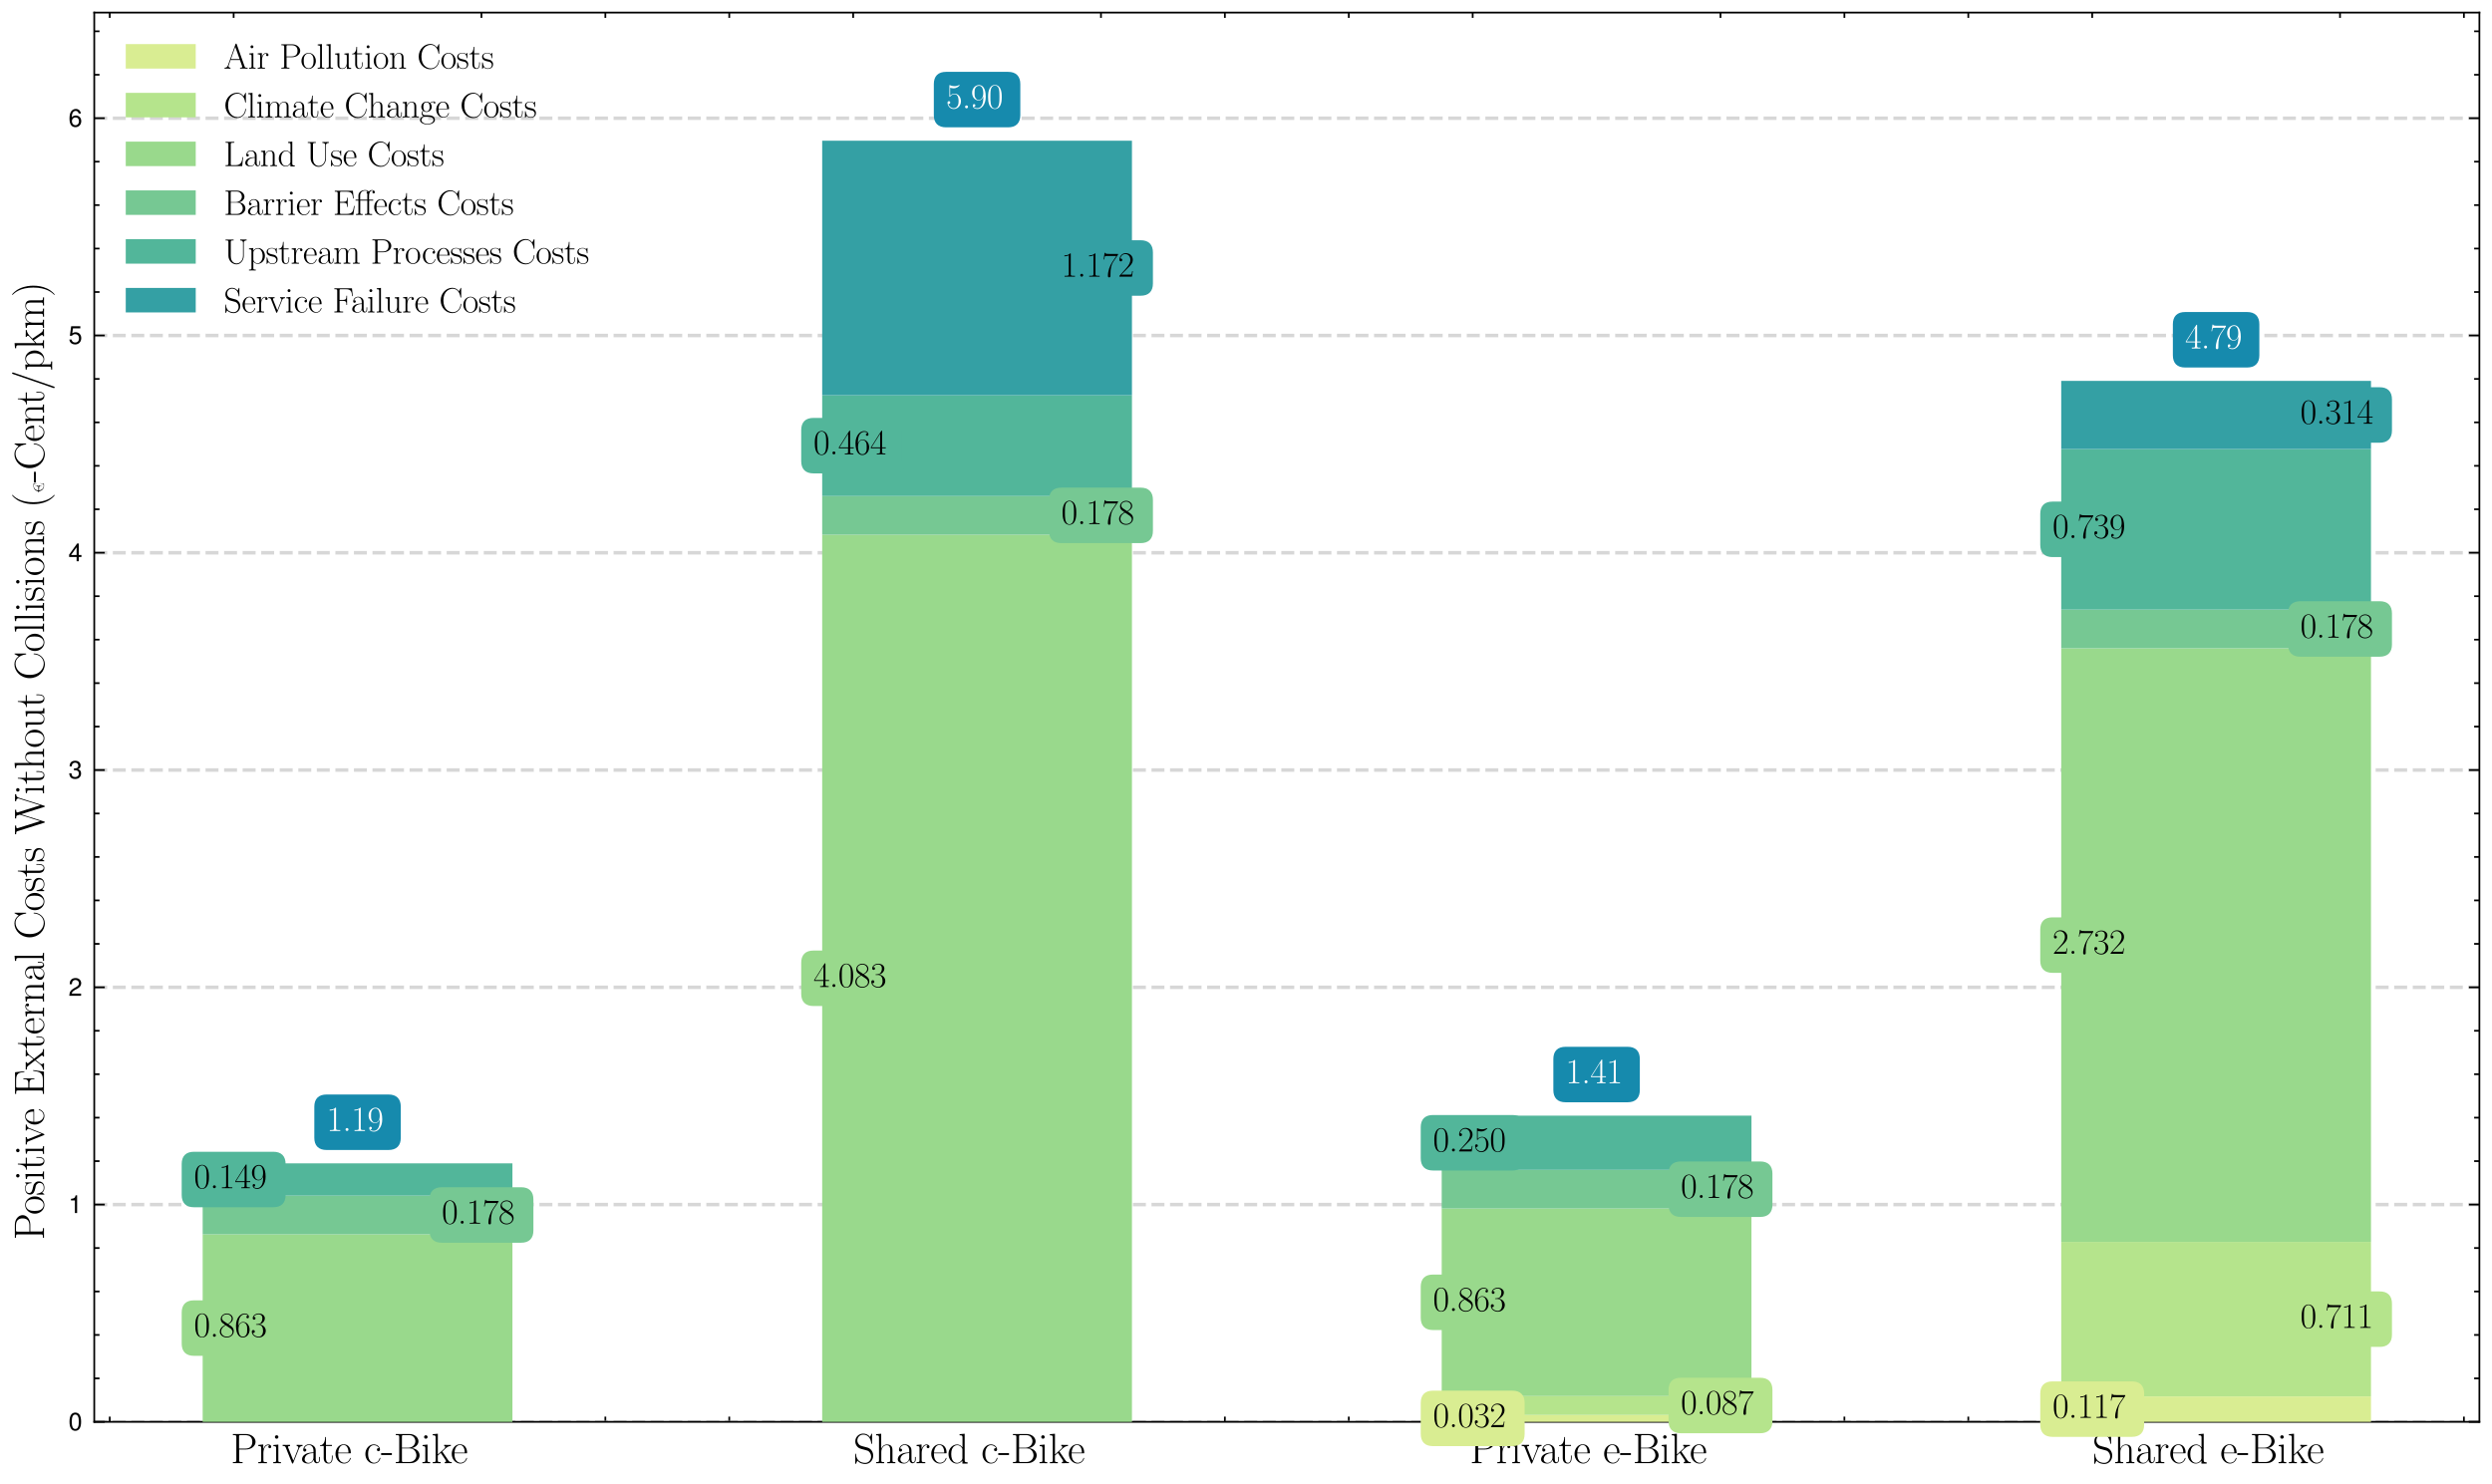 <?xml version="1.0" encoding="utf-8" standalone="no"?>
<!DOCTYPE svg PUBLIC "-//W3C//DTD SVG 1.1//EN"
  "http://www.w3.org/Graphics/SVG/1.1/DTD/svg11.dtd">
<svg xmlns:xlink="http://www.w3.org/1999/xlink" width="712.08pt" height="424.08pt" viewBox="0 0 712.08 424.08" xmlns="http://www.w3.org/2000/svg" version="1.1">
 <defs>
  <style type="text/css">*{stroke-linejoin: round; stroke-linecap: butt}</style>
 </defs>
 <g id="figure_1">
  <g id="patch_1">
   <path d="M 0 424.08 
L 712.08 424.08 
L 712.08 0 
L 0 0 
z
" style="fill: #ffffff"/>
  </g>
  <g id="axes_1">
   <g id="patch_2">
    <path d="M 26.933 406.353 
L 708.48 406.353 
L 708.48 3.6 
L 26.933 3.6 
z
" style="fill: #ffffff"/>
   </g>
   <g id="matplotlib.axis_1">
    <g id="xtick_1">
     <g id="line2d_1"/>
     <g id="line2d_2"/>
     <g id="text_1">
      <!-- Private c-Bike -->
      <g transform="translate(65.914 418.155) scale(0.12 -0.12)">
       <defs>
        <path id="CMR17-50" d="M 1267 2042 
L 2291 2042 
C 3117 2042 3718 2578 3718 3184 
C 3718 3791 3130 4352 2291 4352 
L 333 4352 
L 333 4186 
C 774 4186 845 4186 845 3899 
L 845 446 
C 845 160 774 160 333 160 
L 333 0 
C 518 0 858 0 1056 0 
C 1254 0 1594 0 1779 0 
L 1779 160 
C 1338 160 1267 160 1267 446 
L 1267 2042 
z
M 1254 2176 
L 1254 3938 
C 1254 4155 1267 4186 1523 4186 
L 2170 4186 
C 2995 4186 3232 3714 3232 3184 
C 3232 2604 2950 2176 2170 2176 
L 1254 2176 
z
" transform="scale(0.016)"/>
        <path id="CMR17-72" d="M 960 1497 
C 960 2112 1222 2688 1702 2688 
C 1747 2688 1792 2682 1837 2662 
C 1837 2662 1696 2617 1696 2452 
C 1696 2298 1818 2234 1914 2234 
C 1990 2234 2131 2279 2131 2458 
C 2131 2663 1926 2790 1709 2790 
C 1222 2790 1011 2317 947 2093 
L 941 2093 
L 941 2790 
L 198 2720 
L 198 2554 
C 576 2554 634 2515 634 2208 
L 634 428 
C 634 184 608 153 198 153 
L 198 -13 
C 352 0 646 0 813 0 
C 998 0 1325 0 1498 -13 
L 1498 153 
C 1037 153 960 153 960 440 
L 960 1497 
z
" transform="scale(0.016)"/>
        <path id="CMR17-69" d="M 992 3909 
C 992 4049 877 4170 730 4170 
C 589 4170 467 4056 467 3909 
C 467 3769 582 3648 730 3648 
C 870 3648 992 3763 992 3909 
z
M 243 2706 
L 243 2541 
C 602 2541 653 2502 653 2197 
L 653 427 
C 653 184 627 153 218 153 
L 218 -13 
C 371 0 646 0 806 0 
C 960 0 1222 0 1370 -13 
L 1370 153 
C 992 153 979 191 979 420 
L 979 2776 
L 243 2706 
z
" transform="scale(0.016)"/>
        <path id="CMR17-76" d="M 2502 2163 
C 2560 2304 2662 2560 3034 2560 
L 3034 2726 
C 2912 2726 2752 2726 2630 2726 
C 2496 2726 2285 2726 2157 2732 
L 2157 2566 
C 2317 2553 2406 2477 2406 2311 
C 2406 2253 2406 2240 2368 2151 
L 1664 377 
L 902 2286 
C 864 2369 864 2381 864 2407 
C 864 2560 1075 2560 1171 2560 
L 1171 2732 
C 1018 2726 736 2726 576 2726 
C 403 2726 205 2726 64 2732 
L 64 2560 
C 307 2560 442 2560 518 2362 
L 1446 44 
C 1485 -51 1491 -64 1549 -64 
C 1606 -64 1613 -51 1651 44 
L 2502 2163 
z
" transform="scale(0.016)"/>
        <path id="CMR17-61" d="M 2304 1653 
C 2304 2072 2304 2294 2035 2543 
C 1798 2752 1523 2816 1306 2816 
C 800 2816 435 2407 435 1971 
C 435 1728 627 1728 666 1728 
C 749 1728 896 1778 896 1954 
C 896 2112 774 2181 666 2181 
C 640 2181 608 2174 589 2168 
C 723 2592 1069 2714 1293 2714 
C 1613 2714 1965 2429 1965 1885 
L 1965 1600 
C 1587 1600 1133 1549 774 1357 
C 371 1133 256 813 256 570 
C 256 77 832 -64 1171 -64 
C 1523 -64 1850 139 1990 511 
C 2003 233 2182 -18 2464 -18 
C 2598 -18 2938 70 2938 567 
L 2938 920 
L 2822 920 
L 2822 562 
C 2822 178 2650 128 2566 128 
C 2304 128 2304 458 2304 738 
L 2304 1653 
z
M 1965 870 
C 1965 317 1568 38 1216 38 
C 896 38 646 275 646 570 
C 646 761 730 1100 1101 1305 
C 1408 1478 1760 1504 1965 1504 
L 1965 870 
z
" transform="scale(0.016)"/>
        <path id="CMR17-74" d="M 966 2560 
L 1862 2560 
L 1862 2725 
L 966 2725 
L 966 3904 
L 851 3904 
C 838 3245 614 2668 70 2668 
L 70 2560 
L 627 2560 
L 627 771 
C 627 650 627 -64 1370 -64 
C 1747 -64 1965 306 1965 777 
L 1965 1140 
L 1850 1140 
L 1850 783 
C 1850 344 1677 51 1408 51 
C 1222 51 966 178 966 758 
L 966 2560 
z
" transform="scale(0.016)"/>
        <path id="CMR17-65" d="M 2438 1472 
C 2464 1498 2464 1511 2464 1576 
C 2464 2238 2118 2816 1389 2816 
C 710 2816 173 2169 173 1383 
C 173 551 781 -64 1459 -64 
C 2176 -64 2458 607 2458 740 
C 2458 784 2419 784 2406 784 
C 2362 784 2355 771 2330 696 
C 2189 265 1837 51 1504 51 
C 1229 51 954 203 781 480 
C 582 803 582 1176 582 1472 
L 2438 1472 
z
M 589 1568 
C 634 2505 1126 2714 1382 2714 
C 1818 2714 2112 2297 2118 1568 
L 589 1568 
z
" transform="scale(0.016)"/>
        <path id="CMR17-63" d="M 2234 2240 
C 2112 2240 1933 2240 1933 2017 
C 1933 1838 2080 1787 2163 1787 
C 2208 1787 2394 1807 2394 2024 
C 2394 2467 1958 2803 1466 2803 
C 787 2803 211 2178 211 1363 
C 211 516 813 -64 1466 -64 
C 2259 -64 2458 677 2458 748 
C 2458 774 2451 793 2406 793 
C 2362 793 2355 787 2330 703 
C 2163 180 1798 51 1523 51 
C 1114 51 621 427 621 1369 
C 621 2338 1094 2688 1472 2688 
C 1722 2688 2093 2573 2234 2240 
z
" transform="scale(0.016)"/>
        <path id="CMR17-2d" d="M 1632 1216 
L 1632 1496 
L 26 1496 
L 26 1216 
L 1632 1216 
z
" transform="scale(0.016)"/>
        <path id="CMR17-42" d="M 333 4352 
L 333 4186 
C 774 4186 845 4186 845 3900 
L 845 452 
C 845 166 774 166 333 166 
L 333 0 
L 2534 0 
C 3354 0 3885 583 3885 1164 
C 3885 1741 3360 2233 2675 2233 
C 3290 2356 3718 2771 3718 3264 
C 3718 3802 3194 4352 2368 4352 
L 333 4352 
z
M 1248 2304 
L 1248 3937 
C 1248 4155 1261 4186 1517 4186 
L 2336 4186 
C 2970 4186 3251 3674 3251 3277 
C 3251 2791 2861 2304 2170 2304 
L 1248 2304 
z
M 1517 166 
C 1261 166 1248 197 1248 413 
L 1248 2202 
L 2432 2202 
C 3091 2202 3411 1625 3411 1162 
C 3411 699 3046 166 2349 166 
L 1517 166 
z
" transform="scale(0.016)"/>
        <path id="CMR17-6b" d="M 1670 1673 
C 1664 1686 1632 1724 1632 1743 
C 1632 1756 2086 2171 2144 2222 
C 2509 2528 2739 2560 2906 2560 
L 2906 2733 
C 2867 2733 2854 2733 2848 2720 
L 2534 2720 
C 2355 2720 2080 2720 1907 2733 
L 1907 2566 
C 1997 2559 2061 2508 2061 2419 
C 2061 2291 1933 2170 1926 2170 
L 960 1289 
L 960 4396 
L 198 4326 
L 198 4160 
C 576 4160 634 4122 634 3817 
L 634 426 
C 634 184 608 153 198 153 
L 198 -13 
C 352 0 634 0 794 0 
C 954 0 1235 0 1389 -13 
L 1389 153 
C 979 153 954 178 954 428 
L 954 1130 
L 1395 1532 
L 2042 574 
C 2118 459 2182 369 2182 286 
C 2182 172 2067 153 1990 153 
L 1990 -13 
C 2144 0 2419 0 2579 0 
C 2694 0 2931 0 3040 0 
L 3040 153 
C 2739 153 2669 210 2477 491 
L 1670 1673 
z
" transform="scale(0.016)"/>
       </defs>
       <use xlink:href="#CMR17-50" transform="scale(0.996)"/>
       <use xlink:href="#CMR17-72" transform="translate(62.586 0) scale(0.996)"/>
       <use xlink:href="#CMR17-69" transform="translate(97.867 0) scale(0.996)"/>
       <use xlink:href="#CMR17-76" transform="translate(122.738 0) scale(0.996)"/>
       <use xlink:href="#CMR17-61" transform="translate(165.826 0) scale(0.996)"/>
       <use xlink:href="#CMR17-74" transform="translate(211.517 0) scale(0.996)"/>
       <use xlink:href="#CMR17-65" transform="translate(246.797 0) scale(0.996)"/>
       <use xlink:href="#CMR17-63" transform="translate(317.359 0) scale(0.996)"/>
       <use xlink:href="#CMR17-2d" transform="translate(357.845 0) scale(0.996)"/>
       <use xlink:href="#CMR17-42" transform="translate(387.921 0) scale(0.996)"/>
       <use xlink:href="#CMR17-69" transform="translate(453.109 0) scale(0.996)"/>
       <use xlink:href="#CMR17-6b" transform="translate(477.981 0) scale(0.996)"/>
       <use xlink:href="#CMR17-65" transform="translate(523.671 0) scale(0.996)"/>
      </g>
     </g>
    </g>
    <g id="xtick_2">
     <g id="line2d_3"/>
     <g id="line2d_4"/>
     <g id="text_2">
      <!-- Shared c-Bike -->
      <g transform="translate(243.833 418.155) scale(0.12 -0.12)">
       <defs>
        <path id="CMR17-53" d="M 2803 4290 
C 2803 4404 2797 4411 2758 4411 
C 2720 4411 2707 4385 2682 4328 
L 2490 3907 
C 2246 4257 1875 4416 1472 4416 
C 819 4416 294 3901 294 3253 
C 294 3056 339 2776 557 2510 
C 794 2218 1018 2167 1530 2033 
C 1722 1982 2042 1899 2106 1874 
C 2470 1722 2662 1341 2662 985 
C 2662 527 2336 38 1779 38 
C 1094 38 454 419 410 1311 
C 403 1413 397 1419 352 1419 
C 301 1419 294 1413 294 1285 
L 294 -1 
C 294 -115 301 -122 339 -122 
C 384 -122 397 -90 486 108 
C 493 127 493 140 614 381 
C 934 -39 1472 -128 1779 -128 
C 2477 -128 2970 451 2970 1124 
C 2970 1454 2848 1708 2778 1823 
C 2509 2230 2221 2306 1914 2382 
C 1869 2402 1856 2402 1498 2490 
C 1152 2579 1005 2624 845 2796 
C 666 2992 602 3196 602 3399 
C 602 3812 934 4263 1478 4263 
C 2157 4263 2579 3786 2675 2993 
C 2694 2878 2701 2872 2746 2872 
C 2803 2872 2803 2891 2803 2999 
L 2803 4290 
z
" transform="scale(0.016)"/>
        <path id="CMR17-68" d="M 2656 1933 
C 2656 2259 2592 2790 1837 2790 
C 1312 2790 1056 2368 979 2157 
L 973 2157 
L 973 4396 
L 211 4326 
L 211 4160 
C 589 4160 646 4122 646 3817 
L 646 426 
C 646 184 621 153 211 153 
L 211 -13 
C 365 0 646 0 813 0 
C 979 0 1267 0 1421 -13 
L 1421 153 
C 1011 153 986 178 986 428 
L 986 1658 
C 986 2247 1344 2688 1792 2688 
C 2266 2688 2317 2266 2317 1958 
L 2317 428 
C 2317 184 2291 153 1882 153 
L 1882 -13 
C 2035 0 2317 0 2483 0 
C 2650 0 2938 0 3091 -13 
L 3091 153 
C 2682 153 2656 178 2656 428 
L 2656 1933 
z
" transform="scale(0.016)"/>
        <path id="CMR17-64" d="M 1869 4326 
L 1869 4160 
C 2246 4160 2304 4122 2304 3820 
L 2304 2345 
C 2278 2377 2016 2790 1498 2790 
C 845 2790 211 2208 211 1364 
C 211 525 806 -64 1434 -64 
C 1978 -64 2259 337 2291 380 
L 2291 -63 
L 3066 -63 
L 3066 128 
C 2688 128 2630 166 2630 473 
L 2630 4396 
L 1869 4326 
z
M 2291 755 
C 2291 563 2176 390 2029 262 
C 1811 70 1594 38 1472 38 
C 1286 38 621 134 621 1356 
C 621 2612 1363 2688 1530 2688 
C 1824 2688 2061 2522 2208 2291 
C 2291 2157 2291 2138 2291 2023 
L 2291 755 
z
" transform="scale(0.016)"/>
       </defs>
       <use xlink:href="#CMR17-53" transform="scale(0.996)"/>
       <use xlink:href="#CMR17-68" transform="translate(50.895 0) scale(0.996)"/>
       <use xlink:href="#CMR17-61" transform="translate(101.791 0) scale(0.996)"/>
       <use xlink:href="#CMR17-72" transform="translate(147.481 0) scale(0.996)"/>
       <use xlink:href="#CMR17-65" transform="translate(182.762 0) scale(0.996)"/>
       <use xlink:href="#CMR17-64" transform="translate(223.248 0) scale(0.996)"/>
       <use xlink:href="#CMR17-63" transform="translate(304.219 0) scale(0.996)"/>
       <use xlink:href="#CMR17-2d" transform="translate(344.705 0) scale(0.996)"/>
       <use xlink:href="#CMR17-42" transform="translate(374.781 0) scale(0.996)"/>
       <use xlink:href="#CMR17-69" transform="translate(439.969 0) scale(0.996)"/>
       <use xlink:href="#CMR17-6b" transform="translate(464.84 0) scale(0.996)"/>
       <use xlink:href="#CMR17-65" transform="translate(510.531 0) scale(0.996)"/>
      </g>
     </g>
    </g>
    <g id="xtick_3">
     <g id="line2d_5"/>
     <g id="line2d_6"/>
     <g id="text_3">
      <!-- Private e-Bike -->
      <g transform="translate(419.965 418.155) scale(0.12 -0.12)">
       <use xlink:href="#CMR17-50" transform="scale(0.996)"/>
       <use xlink:href="#CMR17-72" transform="translate(62.586 0) scale(0.996)"/>
       <use xlink:href="#CMR17-69" transform="translate(97.867 0) scale(0.996)"/>
       <use xlink:href="#CMR17-76" transform="translate(122.738 0) scale(0.996)"/>
       <use xlink:href="#CMR17-61" transform="translate(165.826 0) scale(0.996)"/>
       <use xlink:href="#CMR17-74" transform="translate(211.517 0) scale(0.996)"/>
       <use xlink:href="#CMR17-65" transform="translate(246.797 0) scale(0.996)"/>
       <use xlink:href="#CMR17-65" transform="translate(317.359 0) scale(0.996)"/>
       <use xlink:href="#CMR17-2d" transform="translate(357.845 0) scale(0.996)"/>
       <use xlink:href="#CMR17-42" transform="translate(387.921 0) scale(0.996)"/>
       <use xlink:href="#CMR17-69" transform="translate(453.109 0) scale(0.996)"/>
       <use xlink:href="#CMR17-6b" transform="translate(477.981 0) scale(0.996)"/>
       <use xlink:href="#CMR17-65" transform="translate(523.671 0) scale(0.996)"/>
      </g>
     </g>
    </g>
    <g id="xtick_4">
     <g id="line2d_7"/>
     <g id="line2d_8"/>
     <g id="text_4">
      <!-- Shared e-Bike -->
      <g transform="translate(597.883 418.155) scale(0.12 -0.12)">
       <use xlink:href="#CMR17-53" transform="scale(0.996)"/>
       <use xlink:href="#CMR17-68" transform="translate(50.895 0) scale(0.996)"/>
       <use xlink:href="#CMR17-61" transform="translate(101.791 0) scale(0.996)"/>
       <use xlink:href="#CMR17-72" transform="translate(147.481 0) scale(0.996)"/>
       <use xlink:href="#CMR17-65" transform="translate(182.762 0) scale(0.996)"/>
       <use xlink:href="#CMR17-64" transform="translate(223.248 0) scale(0.996)"/>
       <use xlink:href="#CMR17-65" transform="translate(304.219 0) scale(0.996)"/>
       <use xlink:href="#CMR17-2d" transform="translate(344.705 0) scale(0.996)"/>
       <use xlink:href="#CMR17-42" transform="translate(374.781 0) scale(0.996)"/>
       <use xlink:href="#CMR17-69" transform="translate(439.969 0) scale(0.996)"/>
       <use xlink:href="#CMR17-6b" transform="translate(464.84 0) scale(0.996)"/>
       <use xlink:href="#CMR17-65" transform="translate(510.531 0) scale(0.996)"/>
      </g>
     </g>
    </g>
    <g id="xtick_5">
     <g id="line2d_9">
      <defs>
       <path id="mc1b8bff980" d="M 0 0 
L 0 -1.5 
" style="stroke: #000000; stroke-width: 0.5"/>
      </defs>
      <g>
       <use xlink:href="#mc1b8bff980" x="31.358" y="406.353" style="stroke: #000000; stroke-width: 0.5"/>
      </g>
     </g>
     <g id="line2d_10">
      <defs>
       <path id="m3c80cbff9f" d="M 0 0 
L 0 1.5 
" style="stroke: #000000; stroke-width: 0.5"/>
      </defs>
      <g>
       <use xlink:href="#m3c80cbff9f" x="31.358" y="3.6" style="stroke: #000000; stroke-width: 0.5"/>
      </g>
     </g>
    </g>
    <g id="xtick_6">
     <g id="line2d_11">
      <g>
       <use xlink:href="#mc1b8bff980" x="66.763" y="406.353" style="stroke: #000000; stroke-width: 0.5"/>
      </g>
     </g>
     <g id="line2d_12">
      <g>
       <use xlink:href="#m3c80cbff9f" x="66.763" y="3.6" style="stroke: #000000; stroke-width: 0.5"/>
      </g>
     </g>
    </g>
    <g id="xtick_7">
     <g id="line2d_13">
      <g>
       <use xlink:href="#mc1b8bff980" x="137.573" y="406.353" style="stroke: #000000; stroke-width: 0.5"/>
      </g>
     </g>
     <g id="line2d_14">
      <g>
       <use xlink:href="#m3c80cbff9f" x="137.573" y="3.6" style="stroke: #000000; stroke-width: 0.5"/>
      </g>
     </g>
    </g>
    <g id="xtick_8">
     <g id="line2d_15">
      <g>
       <use xlink:href="#mc1b8bff980" x="172.978" y="406.353" style="stroke: #000000; stroke-width: 0.5"/>
      </g>
     </g>
     <g id="line2d_16">
      <g>
       <use xlink:href="#m3c80cbff9f" x="172.978" y="3.6" style="stroke: #000000; stroke-width: 0.5"/>
      </g>
     </g>
    </g>
    <g id="xtick_9">
     <g id="line2d_17">
      <g>
       <use xlink:href="#mc1b8bff980" x="208.384" y="406.353" style="stroke: #000000; stroke-width: 0.5"/>
      </g>
     </g>
     <g id="line2d_18">
      <g>
       <use xlink:href="#m3c80cbff9f" x="208.384" y="3.6" style="stroke: #000000; stroke-width: 0.5"/>
      </g>
     </g>
    </g>
    <g id="xtick_10">
     <g id="line2d_19">
      <g>
       <use xlink:href="#mc1b8bff980" x="243.789" y="406.353" style="stroke: #000000; stroke-width: 0.5"/>
      </g>
     </g>
     <g id="line2d_20">
      <g>
       <use xlink:href="#m3c80cbff9f" x="243.789" y="3.6" style="stroke: #000000; stroke-width: 0.5"/>
      </g>
     </g>
    </g>
    <g id="xtick_11">
     <g id="line2d_21">
      <g>
       <use xlink:href="#mc1b8bff980" x="314.599" y="406.353" style="stroke: #000000; stroke-width: 0.5"/>
      </g>
     </g>
     <g id="line2d_22">
      <g>
       <use xlink:href="#m3c80cbff9f" x="314.599" y="3.6" style="stroke: #000000; stroke-width: 0.5"/>
      </g>
     </g>
    </g>
    <g id="xtick_12">
     <g id="line2d_23">
      <g>
       <use xlink:href="#mc1b8bff980" x="350.004" y="406.353" style="stroke: #000000; stroke-width: 0.5"/>
      </g>
     </g>
     <g id="line2d_24">
      <g>
       <use xlink:href="#m3c80cbff9f" x="350.004" y="3.6" style="stroke: #000000; stroke-width: 0.5"/>
      </g>
     </g>
    </g>
    <g id="xtick_13">
     <g id="line2d_25">
      <g>
       <use xlink:href="#mc1b8bff980" x="385.409" y="406.353" style="stroke: #000000; stroke-width: 0.5"/>
      </g>
     </g>
     <g id="line2d_26">
      <g>
       <use xlink:href="#m3c80cbff9f" x="385.409" y="3.6" style="stroke: #000000; stroke-width: 0.5"/>
      </g>
     </g>
    </g>
    <g id="xtick_14">
     <g id="line2d_27">
      <g>
       <use xlink:href="#mc1b8bff980" x="420.814" y="406.353" style="stroke: #000000; stroke-width: 0.5"/>
      </g>
     </g>
     <g id="line2d_28">
      <g>
       <use xlink:href="#m3c80cbff9f" x="420.814" y="3.6" style="stroke: #000000; stroke-width: 0.5"/>
      </g>
     </g>
    </g>
    <g id="xtick_15">
     <g id="line2d_29">
      <g>
       <use xlink:href="#mc1b8bff980" x="491.624" y="406.353" style="stroke: #000000; stroke-width: 0.5"/>
      </g>
     </g>
     <g id="line2d_30">
      <g>
       <use xlink:href="#m3c80cbff9f" x="491.624" y="3.6" style="stroke: #000000; stroke-width: 0.5"/>
      </g>
     </g>
    </g>
    <g id="xtick_16">
     <g id="line2d_31">
      <g>
       <use xlink:href="#mc1b8bff980" x="527.029" y="406.353" style="stroke: #000000; stroke-width: 0.5"/>
      </g>
     </g>
     <g id="line2d_32">
      <g>
       <use xlink:href="#m3c80cbff9f" x="527.029" y="3.6" style="stroke: #000000; stroke-width: 0.5"/>
      </g>
     </g>
    </g>
    <g id="xtick_17">
     <g id="line2d_33">
      <g>
       <use xlink:href="#mc1b8bff980" x="562.434" y="406.353" style="stroke: #000000; stroke-width: 0.5"/>
      </g>
     </g>
     <g id="line2d_34">
      <g>
       <use xlink:href="#m3c80cbff9f" x="562.434" y="3.6" style="stroke: #000000; stroke-width: 0.5"/>
      </g>
     </g>
    </g>
    <g id="xtick_18">
     <g id="line2d_35">
      <g>
       <use xlink:href="#mc1b8bff980" x="597.839" y="406.353" style="stroke: #000000; stroke-width: 0.5"/>
      </g>
     </g>
     <g id="line2d_36">
      <g>
       <use xlink:href="#m3c80cbff9f" x="597.839" y="3.6" style="stroke: #000000; stroke-width: 0.5"/>
      </g>
     </g>
    </g>
    <g id="xtick_19">
     <g id="line2d_37">
      <g>
       <use xlink:href="#mc1b8bff980" x="668.649" y="406.353" style="stroke: #000000; stroke-width: 0.5"/>
      </g>
     </g>
     <g id="line2d_38">
      <g>
       <use xlink:href="#m3c80cbff9f" x="668.649" y="3.6" style="stroke: #000000; stroke-width: 0.5"/>
      </g>
     </g>
    </g>
    <g id="xtick_20">
     <g id="line2d_39">
      <g>
       <use xlink:href="#mc1b8bff980" x="704.054" y="406.353" style="stroke: #000000; stroke-width: 0.5"/>
      </g>
     </g>
     <g id="line2d_40">
      <g>
       <use xlink:href="#m3c80cbff9f" x="704.054" y="3.6" style="stroke: #000000; stroke-width: 0.5"/>
      </g>
     </g>
    </g>
   </g>
   <g id="matplotlib.axis_2">
    <g id="ytick_1">
     <g id="line2d_41">
      <path d="M 26.933 406.353 
L 708.48 406.353 
" clip-path="url(#p720ad1d542)" style="fill: none; stroke-dasharray: 3.7,1.6; stroke-dashoffset: 0; stroke: #b0b0b0; stroke-opacity: 0.5"/>
     </g>
     <g id="line2d_42">
      <defs>
       <path id="m1d486cddc5" d="M 0 0 
L 3 0 
" style="stroke: #000000; stroke-width: 0.5"/>
      </defs>
      <g>
       <use xlink:href="#m1d486cddc5" x="26.933" y="406.353" style="stroke: #000000; stroke-width: 0.5"/>
      </g>
     </g>
     <g id="line2d_43">
      <defs>
       <path id="m2a9981cc1e" d="M 0 0 
L -3 0 
" style="stroke: #000000; stroke-width: 0.5"/>
      </defs>
      <g>
       <use xlink:href="#m2a9981cc1e" x="708.48" y="406.353" style="stroke: #000000; stroke-width: 0.5"/>
      </g>
     </g>
     <g id="text_5">
      <!-- $\mathdefault{0}$ -->
      <g transform="translate(19.555 408.775) scale(0.07 -0.07)">
       <defs>
        <path id="NimbusSanL-Regu-30" d="M 1760 4544 
C 1338 4544 954 4360 717 4046 
C 422 3651 275 3044 275 2208 
C 275 683 787 -128 1760 -128 
C 2720 -128 3245 683 3245 2170 
C 3245 3050 3104 3638 2803 4046 
C 2566 4366 2189 4544 1760 4544 
z
M 1760 4044 
C 2368 4044 2669 3432 2669 2221 
C 2669 939 2374 340 1747 340 
C 1152 340 851 965 851 2202 
C 851 3438 1152 4044 1760 4044 
z
" transform="scale(0.016)"/>
       </defs>
       <use xlink:href="#NimbusSanL-Regu-30" transform="scale(0.996)"/>
      </g>
     </g>
    </g>
    <g id="ytick_2">
     <g id="line2d_44">
      <path d="M 26.933 344.258 
L 708.48 344.258 
" clip-path="url(#p720ad1d542)" style="fill: none; stroke-dasharray: 3.7,1.6; stroke-dashoffset: 0; stroke: #b0b0b0; stroke-opacity: 0.5"/>
     </g>
     <g id="line2d_45">
      <g>
       <use xlink:href="#m1d486cddc5" x="26.933" y="344.258" style="stroke: #000000; stroke-width: 0.5"/>
      </g>
     </g>
     <g id="line2d_46">
      <g>
       <use xlink:href="#m2a9981cc1e" x="708.48" y="344.258" style="stroke: #000000; stroke-width: 0.5"/>
      </g>
     </g>
     <g id="text_6">
      <!-- $\mathdefault{1}$ -->
      <g transform="translate(19.555 346.68) scale(0.07 -0.07)">
       <defs>
        <path id="NimbusSanL-Regu-31" d="M 1658 3238 
L 1658 0 
L 2221 0 
L 2221 4545 
L 1850 4545 
C 1651 3847 1523 3751 653 3642 
L 653 3238 
L 1658 3238 
z
" transform="scale(0.016)"/>
       </defs>
       <use xlink:href="#NimbusSanL-Regu-31" transform="scale(0.996)"/>
      </g>
     </g>
    </g>
    <g id="ytick_3">
     <g id="line2d_47">
      <path d="M 26.933 282.163 
L 708.48 282.163 
" clip-path="url(#p720ad1d542)" style="fill: none; stroke-dasharray: 3.7,1.6; stroke-dashoffset: 0; stroke: #b0b0b0; stroke-opacity: 0.5"/>
     </g>
     <g id="line2d_48">
      <g>
       <use xlink:href="#m1d486cddc5" x="26.933" y="282.163" style="stroke: #000000; stroke-width: 0.5"/>
      </g>
     </g>
     <g id="line2d_49">
      <g>
       <use xlink:href="#m2a9981cc1e" x="708.48" y="282.163" style="stroke: #000000; stroke-width: 0.5"/>
      </g>
     </g>
     <g id="text_7">
      <!-- $\mathdefault{2}$ -->
      <g transform="translate(19.555 284.584) scale(0.07 -0.07)">
       <defs>
        <path id="NimbusSanL-Regu-32" d="M 3238 558 
L 851 558 
C 909 930 1114 1167 1670 1494 
L 2310 1840 
C 2944 2186 3270 2653 3270 3211 
C 3270 3589 3117 3942 2848 4185 
C 2579 4429 2246 4544 1818 4544 
C 1242 4544 813 4339 563 3955 
C 403 3711 333 3429 320 2967 
L 883 2967 
C 902 3275 941 3461 1018 3608 
C 1165 3884 1459 4051 1798 4051 
C 2310 4051 2694 3685 2694 3198 
C 2694 2839 2483 2531 2080 2301 
L 1491 1968 
C 544 1430 269 1000 218 0 
L 3238 0 
L 3238 558 
z
" transform="scale(0.016)"/>
       </defs>
       <use xlink:href="#NimbusSanL-Regu-32" transform="scale(0.996)"/>
      </g>
     </g>
    </g>
    <g id="ytick_4">
     <g id="line2d_50">
      <path d="M 26.933 220.068 
L 708.48 220.068 
" clip-path="url(#p720ad1d542)" style="fill: none; stroke-dasharray: 3.7,1.6; stroke-dashoffset: 0; stroke: #b0b0b0; stroke-opacity: 0.5"/>
     </g>
     <g id="line2d_51">
      <g>
       <use xlink:href="#m1d486cddc5" x="26.933" y="220.068" style="stroke: #000000; stroke-width: 0.5"/>
      </g>
     </g>
     <g id="line2d_52">
      <g>
       <use xlink:href="#m2a9981cc1e" x="708.48" y="220.068" style="stroke: #000000; stroke-width: 0.5"/>
      </g>
     </g>
     <g id="text_8">
      <!-- $\mathdefault{3}$ -->
      <g transform="translate(19.555 222.489) scale(0.07 -0.07)">
       <defs>
        <path id="NimbusSanL-Regu-33" d="M 1414 2112 
L 1485 2112 
L 1722 2112 
C 2342 2112 2662 1830 2662 1284 
C 2662 712 2310 372 1722 372 
C 1107 372 806 681 768 1345 
L 205 1345 
C 230 978 294 740 403 534 
C 634 97 1082 -128 1702 -128 
C 2637 -128 3238 431 3238 1293 
C 3238 1872 3014 2194 2470 2381 
C 2893 2546 3104 2862 3104 3311 
C 3104 4082 2586 4544 1722 4544 
C 806 4544 320 4050 301 3095 
L 864 3095 
C 870 3366 896 3517 966 3655 
C 1094 3900 1376 4051 1728 4051 
C 2227 4051 2528 3760 2528 3287 
C 2528 2971 2413 2781 2163 2681 
C 2010 2618 1811 2592 1414 2592 
L 1414 2112 
z
" transform="scale(0.016)"/>
       </defs>
       <use xlink:href="#NimbusSanL-Regu-33" transform="scale(0.996)"/>
      </g>
     </g>
    </g>
    <g id="ytick_5">
     <g id="line2d_53">
      <path d="M 26.933 157.973 
L 708.48 157.973 
" clip-path="url(#p720ad1d542)" style="fill: none; stroke-dasharray: 3.7,1.6; stroke-dashoffset: 0; stroke: #b0b0b0; stroke-opacity: 0.5"/>
     </g>
     <g id="line2d_54">
      <g>
       <use xlink:href="#m1d486cddc5" x="26.933" y="157.973" style="stroke: #000000; stroke-width: 0.5"/>
      </g>
     </g>
     <g id="line2d_55">
      <g>
       <use xlink:href="#m2a9981cc1e" x="708.48" y="157.973" style="stroke: #000000; stroke-width: 0.5"/>
      </g>
     </g>
     <g id="text_9">
      <!-- $\mathdefault{4}$ -->
      <g transform="translate(19.555 160.394) scale(0.07 -0.07)">
       <defs>
        <path id="NimbusSanL-Regu-34" d="M 2093 1088 
L 2093 0 
L 2656 0 
L 2656 1088 
L 3328 1088 
L 3328 1594 
L 2656 1594 
L 2656 4545 
L 2240 4545 
L 179 1684 
L 179 1088 
L 2093 1088 
z
M 2093 1594 
L 672 1594 
L 2093 3583 
L 2093 1594 
z
" transform="scale(0.016)"/>
       </defs>
       <use xlink:href="#NimbusSanL-Regu-34" transform="scale(0.996)"/>
      </g>
     </g>
    </g>
    <g id="ytick_6">
     <g id="line2d_56">
      <path d="M 26.933 95.878 
L 708.48 95.878 
" clip-path="url(#p720ad1d542)" style="fill: none; stroke-dasharray: 3.7,1.6; stroke-dashoffset: 0; stroke: #b0b0b0; stroke-opacity: 0.5"/>
     </g>
     <g id="line2d_57">
      <g>
       <use xlink:href="#m1d486cddc5" x="26.933" y="95.878" style="stroke: #000000; stroke-width: 0.5"/>
      </g>
     </g>
     <g id="line2d_58">
      <g>
       <use xlink:href="#m2a9981cc1e" x="708.48" y="95.878" style="stroke: #000000; stroke-width: 0.5"/>
      </g>
     </g>
     <g id="text_10">
      <!-- $\mathdefault{5}$ -->
      <g transform="translate(19.555 98.299) scale(0.07 -0.07)">
       <defs>
        <path id="NimbusSanL-Regu-35" d="M 3046 4544 
L 704 4544 
L 365 2086 
L 883 2086 
C 1146 2399 1363 2508 1715 2508 
C 2323 2508 2707 2092 2707 1421 
C 2707 768 2330 372 1715 372 
C 1222 372 922 621 787 1133 
L 224 1133 
C 301 762 365 582 499 415 
C 755 70 1216 -128 1728 -128 
C 2643 -128 3283 537 3283 1497 
C 3283 2394 2688 3008 1818 3008 
C 1498 3008 1242 2925 979 2732 
L 1158 3987 
L 3046 3987 
L 3046 4544 
z
" transform="scale(0.016)"/>
       </defs>
       <use xlink:href="#NimbusSanL-Regu-35" transform="scale(0.996)"/>
      </g>
     </g>
    </g>
    <g id="ytick_7">
     <g id="line2d_59">
      <path d="M 26.933 33.783 
L 708.48 33.783 
" clip-path="url(#p720ad1d542)" style="fill: none; stroke-dasharray: 3.7,1.6; stroke-dashoffset: 0; stroke: #b0b0b0; stroke-opacity: 0.5"/>
     </g>
     <g id="line2d_60">
      <g>
       <use xlink:href="#m1d486cddc5" x="26.933" y="33.783" style="stroke: #000000; stroke-width: 0.5"/>
      </g>
     </g>
     <g id="line2d_61">
      <g>
       <use xlink:href="#m2a9981cc1e" x="708.48" y="33.783" style="stroke: #000000; stroke-width: 0.5"/>
      </g>
     </g>
     <g id="text_11">
      <!-- $\mathdefault{6}$ -->
      <g transform="translate(19.555 36.204) scale(0.07 -0.07)">
       <defs>
        <path id="NimbusSanL-Regu-36" d="M 3187 3382 
C 3078 4111 2592 4544 1901 4544 
C 1402 4544 954 4302 685 3900 
C 403 3460 275 2904 275 2081 
C 275 1321 390 836 659 434 
C 902 69 1299 -128 1798 -128 
C 2662 -128 3283 518 3283 1415 
C 3283 2268 2707 2868 1894 2868 
C 1446 2868 1094 2695 851 2362 
C 858 3444 1216 4044 1862 4044 
C 2259 4044 2534 3803 2624 3382 
L 3187 3382 
z
M 1824 2368 
C 2368 2368 2707 1986 2707 1370 
C 2707 793 2323 372 1805 372 
C 1280 372 883 813 883 1402 
C 883 1973 1267 2368 1824 2368 
z
" transform="scale(0.016)"/>
       </defs>
       <use xlink:href="#NimbusSanL-Regu-36" transform="scale(0.996)"/>
      </g>
     </g>
    </g>
    <g id="ytick_8">
     <g id="line2d_62">
      <defs>
       <path id="mc580cde038" d="M 0 0 
L 1.5 0 
" style="stroke: #000000; stroke-width: 0.5"/>
      </defs>
      <g>
       <use xlink:href="#mc580cde038" x="26.933" y="393.934" style="stroke: #000000; stroke-width: 0.5"/>
      </g>
     </g>
     <g id="line2d_63">
      <defs>
       <path id="m9bd3fa5e90" d="M 0 0 
L -1.5 0 
" style="stroke: #000000; stroke-width: 0.5"/>
      </defs>
      <g>
       <use xlink:href="#m9bd3fa5e90" x="708.48" y="393.934" style="stroke: #000000; stroke-width: 0.5"/>
      </g>
     </g>
    </g>
    <g id="ytick_9">
     <g id="line2d_64">
      <g>
       <use xlink:href="#mc580cde038" x="26.933" y="381.515" style="stroke: #000000; stroke-width: 0.5"/>
      </g>
     </g>
     <g id="line2d_65">
      <g>
       <use xlink:href="#m9bd3fa5e90" x="708.48" y="381.515" style="stroke: #000000; stroke-width: 0.5"/>
      </g>
     </g>
    </g>
    <g id="ytick_10">
     <g id="line2d_66">
      <g>
       <use xlink:href="#mc580cde038" x="26.933" y="369.096" style="stroke: #000000; stroke-width: 0.5"/>
      </g>
     </g>
     <g id="line2d_67">
      <g>
       <use xlink:href="#m9bd3fa5e90" x="708.48" y="369.096" style="stroke: #000000; stroke-width: 0.5"/>
      </g>
     </g>
    </g>
    <g id="ytick_11">
     <g id="line2d_68">
      <g>
       <use xlink:href="#mc580cde038" x="26.933" y="356.677" style="stroke: #000000; stroke-width: 0.5"/>
      </g>
     </g>
     <g id="line2d_69">
      <g>
       <use xlink:href="#m9bd3fa5e90" x="708.48" y="356.677" style="stroke: #000000; stroke-width: 0.5"/>
      </g>
     </g>
    </g>
    <g id="ytick_12">
     <g id="line2d_70">
      <g>
       <use xlink:href="#mc580cde038" x="26.933" y="331.839" style="stroke: #000000; stroke-width: 0.5"/>
      </g>
     </g>
     <g id="line2d_71">
      <g>
       <use xlink:href="#m9bd3fa5e90" x="708.48" y="331.839" style="stroke: #000000; stroke-width: 0.5"/>
      </g>
     </g>
    </g>
    <g id="ytick_13">
     <g id="line2d_72">
      <g>
       <use xlink:href="#mc580cde038" x="26.933" y="319.42" style="stroke: #000000; stroke-width: 0.5"/>
      </g>
     </g>
     <g id="line2d_73">
      <g>
       <use xlink:href="#m9bd3fa5e90" x="708.48" y="319.42" style="stroke: #000000; stroke-width: 0.5"/>
      </g>
     </g>
    </g>
    <g id="ytick_14">
     <g id="line2d_74">
      <g>
       <use xlink:href="#mc580cde038" x="26.933" y="307.001" style="stroke: #000000; stroke-width: 0.5"/>
      </g>
     </g>
     <g id="line2d_75">
      <g>
       <use xlink:href="#m9bd3fa5e90" x="708.48" y="307.001" style="stroke: #000000; stroke-width: 0.5"/>
      </g>
     </g>
    </g>
    <g id="ytick_15">
     <g id="line2d_76">
      <g>
       <use xlink:href="#mc580cde038" x="26.933" y="294.582" style="stroke: #000000; stroke-width: 0.5"/>
      </g>
     </g>
     <g id="line2d_77">
      <g>
       <use xlink:href="#m9bd3fa5e90" x="708.48" y="294.582" style="stroke: #000000; stroke-width: 0.5"/>
      </g>
     </g>
    </g>
    <g id="ytick_16">
     <g id="line2d_78">
      <g>
       <use xlink:href="#mc580cde038" x="26.933" y="269.744" style="stroke: #000000; stroke-width: 0.5"/>
      </g>
     </g>
     <g id="line2d_79">
      <g>
       <use xlink:href="#m9bd3fa5e90" x="708.48" y="269.744" style="stroke: #000000; stroke-width: 0.5"/>
      </g>
     </g>
    </g>
    <g id="ytick_17">
     <g id="line2d_80">
      <g>
       <use xlink:href="#mc580cde038" x="26.933" y="257.325" style="stroke: #000000; stroke-width: 0.5"/>
      </g>
     </g>
     <g id="line2d_81">
      <g>
       <use xlink:href="#m9bd3fa5e90" x="708.48" y="257.325" style="stroke: #000000; stroke-width: 0.5"/>
      </g>
     </g>
    </g>
    <g id="ytick_18">
     <g id="line2d_82">
      <g>
       <use xlink:href="#mc580cde038" x="26.933" y="244.906" style="stroke: #000000; stroke-width: 0.5"/>
      </g>
     </g>
     <g id="line2d_83">
      <g>
       <use xlink:href="#m9bd3fa5e90" x="708.48" y="244.906" style="stroke: #000000; stroke-width: 0.5"/>
      </g>
     </g>
    </g>
    <g id="ytick_19">
     <g id="line2d_84">
      <g>
       <use xlink:href="#mc580cde038" x="26.933" y="232.487" style="stroke: #000000; stroke-width: 0.5"/>
      </g>
     </g>
     <g id="line2d_85">
      <g>
       <use xlink:href="#m9bd3fa5e90" x="708.48" y="232.487" style="stroke: #000000; stroke-width: 0.5"/>
      </g>
     </g>
    </g>
    <g id="ytick_20">
     <g id="line2d_86">
      <g>
       <use xlink:href="#mc580cde038" x="26.933" y="207.649" style="stroke: #000000; stroke-width: 0.5"/>
      </g>
     </g>
     <g id="line2d_87">
      <g>
       <use xlink:href="#m9bd3fa5e90" x="708.48" y="207.649" style="stroke: #000000; stroke-width: 0.5"/>
      </g>
     </g>
    </g>
    <g id="ytick_21">
     <g id="line2d_88">
      <g>
       <use xlink:href="#mc580cde038" x="26.933" y="195.23" style="stroke: #000000; stroke-width: 0.5"/>
      </g>
     </g>
     <g id="line2d_89">
      <g>
       <use xlink:href="#m9bd3fa5e90" x="708.48" y="195.23" style="stroke: #000000; stroke-width: 0.5"/>
      </g>
     </g>
    </g>
    <g id="ytick_22">
     <g id="line2d_90">
      <g>
       <use xlink:href="#mc580cde038" x="26.933" y="182.811" style="stroke: #000000; stroke-width: 0.5"/>
      </g>
     </g>
     <g id="line2d_91">
      <g>
       <use xlink:href="#m9bd3fa5e90" x="708.48" y="182.811" style="stroke: #000000; stroke-width: 0.5"/>
      </g>
     </g>
    </g>
    <g id="ytick_23">
     <g id="line2d_92">
      <g>
       <use xlink:href="#mc580cde038" x="26.933" y="170.392" style="stroke: #000000; stroke-width: 0.5"/>
      </g>
     </g>
     <g id="line2d_93">
      <g>
       <use xlink:href="#m9bd3fa5e90" x="708.48" y="170.392" style="stroke: #000000; stroke-width: 0.5"/>
      </g>
     </g>
    </g>
    <g id="ytick_24">
     <g id="line2d_94">
      <g>
       <use xlink:href="#mc580cde038" x="26.933" y="145.554" style="stroke: #000000; stroke-width: 0.5"/>
      </g>
     </g>
     <g id="line2d_95">
      <g>
       <use xlink:href="#m9bd3fa5e90" x="708.48" y="145.554" style="stroke: #000000; stroke-width: 0.5"/>
      </g>
     </g>
    </g>
    <g id="ytick_25">
     <g id="line2d_96">
      <g>
       <use xlink:href="#mc580cde038" x="26.933" y="133.135" style="stroke: #000000; stroke-width: 0.5"/>
      </g>
     </g>
     <g id="line2d_97">
      <g>
       <use xlink:href="#m9bd3fa5e90" x="708.48" y="133.135" style="stroke: #000000; stroke-width: 0.5"/>
      </g>
     </g>
    </g>
    <g id="ytick_26">
     <g id="line2d_98">
      <g>
       <use xlink:href="#mc580cde038" x="26.933" y="120.716" style="stroke: #000000; stroke-width: 0.5"/>
      </g>
     </g>
     <g id="line2d_99">
      <g>
       <use xlink:href="#m9bd3fa5e90" x="708.48" y="120.716" style="stroke: #000000; stroke-width: 0.5"/>
      </g>
     </g>
    </g>
    <g id="ytick_27">
     <g id="line2d_100">
      <g>
       <use xlink:href="#mc580cde038" x="26.933" y="108.297" style="stroke: #000000; stroke-width: 0.5"/>
      </g>
     </g>
     <g id="line2d_101">
      <g>
       <use xlink:href="#m9bd3fa5e90" x="708.48" y="108.297" style="stroke: #000000; stroke-width: 0.5"/>
      </g>
     </g>
    </g>
    <g id="ytick_28">
     <g id="line2d_102">
      <g>
       <use xlink:href="#mc580cde038" x="26.933" y="83.459" style="stroke: #000000; stroke-width: 0.5"/>
      </g>
     </g>
     <g id="line2d_103">
      <g>
       <use xlink:href="#m9bd3fa5e90" x="708.48" y="83.459" style="stroke: #000000; stroke-width: 0.5"/>
      </g>
     </g>
    </g>
    <g id="ytick_29">
     <g id="line2d_104">
      <g>
       <use xlink:href="#mc580cde038" x="26.933" y="71.04" style="stroke: #000000; stroke-width: 0.5"/>
      </g>
     </g>
     <g id="line2d_105">
      <g>
       <use xlink:href="#m9bd3fa5e90" x="708.48" y="71.04" style="stroke: #000000; stroke-width: 0.5"/>
      </g>
     </g>
    </g>
    <g id="ytick_30">
     <g id="line2d_106">
      <g>
       <use xlink:href="#mc580cde038" x="26.933" y="58.621" style="stroke: #000000; stroke-width: 0.5"/>
      </g>
     </g>
     <g id="line2d_107">
      <g>
       <use xlink:href="#m9bd3fa5e90" x="708.48" y="58.621" style="stroke: #000000; stroke-width: 0.5"/>
      </g>
     </g>
    </g>
    <g id="ytick_31">
     <g id="line2d_108">
      <g>
       <use xlink:href="#mc580cde038" x="26.933" y="46.202" style="stroke: #000000; stroke-width: 0.5"/>
      </g>
     </g>
     <g id="line2d_109">
      <g>
       <use xlink:href="#m9bd3fa5e90" x="708.48" y="46.202" style="stroke: #000000; stroke-width: 0.5"/>
      </g>
     </g>
    </g>
    <g id="ytick_32">
     <g id="line2d_110">
      <g>
       <use xlink:href="#mc580cde038" x="26.933" y="21.364" style="stroke: #000000; stroke-width: 0.5"/>
      </g>
     </g>
     <g id="line2d_111">
      <g>
       <use xlink:href="#m9bd3fa5e90" x="708.48" y="21.364" style="stroke: #000000; stroke-width: 0.5"/>
      </g>
     </g>
    </g>
    <g id="ytick_33">
     <g id="line2d_112">
      <g>
       <use xlink:href="#mc580cde038" x="26.933" y="8.945" style="stroke: #000000; stroke-width: 0.5"/>
      </g>
     </g>
     <g id="line2d_113">
      <g>
       <use xlink:href="#m9bd3fa5e90" x="708.48" y="8.945" style="stroke: #000000; stroke-width: 0.5"/>
      </g>
     </g>
    </g>
    <g id="text_12">
     <!-- Positive External Costs Without Collisions (€-Cent/pkm) -->
     <g transform="translate(12.566 354.385) rotate(-90) scale(0.12 -0.12)">
      <defs>
       <path id="CMR17-6f" d="M 2758 1356 
C 2758 2176 2163 2816 1466 2816 
C 768 2816 173 2176 173 1356 
C 173 551 768 -64 1466 -64 
C 2163 -64 2758 551 2758 1356 
z
M 1466 51 
C 1165 51 909 230 762 480 
C 602 767 582 1126 582 1408 
C 582 1677 595 2010 762 2298 
C 890 2509 1139 2714 1466 2714 
C 1754 2714 1997 2554 2150 2330 
C 2349 2029 2349 1607 2349 1408 
C 2349 1158 2336 775 2163 467 
C 1984 173 1709 51 1466 51 
z
" transform="scale(0.016)"/>
       <path id="CMR17-73" d="M 1978 2697 
C 1978 2813 1971 2819 1933 2819 
C 1907 2819 1901 2813 1824 2717 
C 1805 2691 1747 2626 1728 2601 
C 1523 2819 1235 2819 1126 2819 
C 416 2819 160 2447 160 2076 
C 160 1498 813 1365 998 1325 
C 1402 1243 1542 1217 1677 1101 
C 1760 1025 1901 884 1901 654 
C 1901 384 1747 38 1158 38 
C 602 38 403 460 288 1021 
C 269 1110 269 1117 218 1117 
C 166 1117 160 1110 160 983 
L 160 63 
C 160 -51 166 -58 205 -58 
C 237 -58 243 -51 275 0 
C 314 57 410 211 448 276 
C 576 103 800 -64 1158 -64 
C 1792 -64 2131 283 2131 784 
C 2131 1112 1958 1285 1875 1362 
C 1683 1561 1459 1606 1190 1657 
C 838 1735 390 1825 390 2217 
C 390 2383 480 2737 1126 2737 
C 1811 2737 1850 2094 1862 1888 
C 1869 1856 1901 1849 1920 1849 
C 1978 1849 1978 1869 1978 1978 
L 1978 2697 
z
" transform="scale(0.016)"/>
       <path id="CMR17-45" d="M 3885 1615 
L 3770 1615 
C 3629 676 3546 166 2419 166 
L 1530 166 
C 1274 166 1261 197 1261 414 
L 1261 2176 
L 1862 2176 
C 2464 2176 2522 1960 2522 1430 
L 2637 1430 
L 2637 3081 
L 2522 3081 
C 2522 2557 2464 2342 1862 2342 
L 1261 2342 
L 1261 3913 
C 1261 4128 1274 4160 1530 4160 
L 2406 4160 
C 3398 4160 3514 3769 3603 2929 
L 3718 2929 
L 3565 4325 
L 326 4325 
L 326 4160 
C 768 4160 838 4160 838 3874 
L 838 451 
C 838 166 768 166 326 166 
L 326 0 
L 3654 0 
L 3885 1615 
z
" transform="scale(0.016)"/>
       <path id="CMR17-78" d="M 1664 1477 
C 1856 1726 2074 2006 2253 2216 
C 2464 2458 2707 2560 2989 2560 
L 2989 2726 
C 2880 2726 2656 2726 2541 2726 
C 2368 2726 2170 2726 2022 2732 
L 2022 2566 
C 2112 2553 2163 2489 2163 2400 
C 2163 2285 2099 2215 2067 2171 
L 1594 1573 
L 1030 2306 
C 973 2376 973 2388 973 2420 
C 973 2497 1037 2560 1146 2560 
L 1146 2732 
C 992 2726 717 2726 557 2726 
C 384 2726 179 2726 38 2732 
L 38 2560 
C 384 2560 461 2534 614 2343 
L 1350 1395 
C 1363 1382 1395 1344 1395 1325 
C 1395 1299 838 619 768 530 
C 480 185 179 160 6 160 
L 6 0 
C 115 0 339 0 454 0 
C 582 0 864 0 979 -6 
L 979 160 
C 941 166 838 179 838 325 
C 838 440 890 510 947 586 
L 1478 1236 
L 2035 512 
C 2086 442 2163 346 2163 301 
C 2163 211 2086 160 1984 160 
L 1984 -6 
C 2138 0 2413 0 2573 0 
C 2746 0 2950 0 3091 -6 
L 3091 160 
C 2771 160 2675 172 2522 370 
L 1664 1477 
z
" transform="scale(0.016)"/>
       <path id="CMR17-6e" d="M 2656 1933 
C 2656 2259 2592 2790 1837 2790 
C 1331 2790 1069 2400 973 2144 
L 966 2144 
L 966 2790 
L 211 2720 
L 211 2554 
C 589 2554 646 2515 646 2208 
L 646 428 
C 646 184 621 153 211 153 
L 211 -13 
C 365 0 646 0 813 0 
C 979 0 1267 0 1421 -13 
L 1421 153 
C 1011 153 986 178 986 428 
L 986 1658 
C 986 2247 1344 2688 1792 2688 
C 2266 2688 2317 2266 2317 1958 
L 2317 428 
C 2317 184 2291 153 1882 153 
L 1882 -13 
C 2035 0 2317 0 2483 0 
C 2650 0 2938 0 3091 -13 
L 3091 153 
C 2682 153 2656 178 2656 428 
L 2656 1933 
z
" transform="scale(0.016)"/>
       <path id="CMR17-6c" d="M 979 4396 
L 218 4326 
L 218 4160 
C 595 4160 653 4122 653 3817 
L 653 426 
C 653 184 627 153 218 153 
L 218 -13 
C 371 0 653 0 813 0 
C 979 0 1261 0 1414 -13 
L 1414 153 
C 1005 153 979 178 979 426 
L 979 4396 
z
" transform="scale(0.016)"/>
       <path id="CMR17-43" d="M 3974 4289 
C 3974 4403 3968 4410 3930 4410 
C 3904 4410 3898 4403 3853 4327 
L 3571 3792 
C 3258 4187 2874 4416 2381 4416 
C 1286 4416 294 3456 294 2148 
C 294 826 1286 -128 2387 -128 
C 3366 -128 3974 730 3974 1461 
C 3974 1524 3974 1550 3917 1550 
C 3866 1550 3866 1531 3859 1474 
C 3808 585 3168 38 2477 38 
C 1824 38 781 495 781 2147 
C 781 3805 1843 4250 2464 4250 
C 3187 4250 3712 3628 3834 2745 
C 3846 2668 3846 2655 3904 2655 
C 3974 2655 3974 2668 3974 2783 
L 3974 4289 
z
" transform="scale(0.016)"/>
       <path id="CMR17-57" d="M 5523 3764 
C 5581 3936 5677 4160 6048 4160 
L 6048 4326 
C 5939 4326 5715 4326 5600 4326 
C 5440 4326 5158 4326 5005 4332 
L 5005 4160 
C 5293 4160 5414 4000 5414 3847 
C 5414 3802 5408 3777 5382 3707 
L 4390 555 
L 3347 3873 
C 3328 3937 3322 3963 3322 3988 
C 3322 4160 3603 4160 3725 4160 
L 3725 4326 
C 3539 4326 3219 4326 3021 4326 
C 2861 4326 2573 4326 2426 4332 
L 2426 4160 
C 2720 4160 2797 4141 2861 4027 
C 2886 3969 2989 3638 2989 3619 
C 2989 3593 2976 3555 2970 3536 
L 2029 561 
L 986 3867 
C 954 3957 954 3969 954 3982 
C 954 4160 1235 4160 1363 4160 
L 1363 4326 
C 1178 4326 858 4326 659 4326 
C 493 4326 211 4326 58 4332 
L 58 4160 
C 442 4160 467 4122 531 3918 
L 1779 -20 
C 1811 -115 1811 -128 1869 -128 
C 1920 -128 1939 -115 1965 -26 
L 3053 3433 
L 4141 -26 
C 4166 -115 4186 -128 4237 -128 
C 4294 -128 4294 -115 4326 -20 
L 5523 3764 
z
" transform="scale(0.016)"/>
       <path id="CMR17-75" d="M 1882 2693 
L 1882 2528 
C 2259 2528 2317 2489 2317 2186 
L 2317 1032 
C 2317 500 2029 38 1555 38 
C 1030 38 986 348 986 678 
L 986 2763 
L 211 2693 
L 211 2528 
C 467 2528 640 2528 646 2274 
L 646 1058 
C 646 633 646 361 813 183 
C 896 101 1056 -64 1517 -64 
C 2061 -64 2272 377 2323 506 
L 2330 506 
L 2330 -63 
L 3091 -63 
L 3091 128 
C 2714 128 2656 166 2656 473 
L 2656 2763 
L 1882 2693 
z
" transform="scale(0.016)"/>
       <path id="CMR17-28" d="M 1958 -1561 
C 1958 -1555 1958 -1542 1939 -1523 
C 1645 -1224 858 -407 858 1581 
C 858 3569 1632 4379 1946 4697 
C 1946 4704 1958 4717 1958 4736 
C 1958 4755 1939 4768 1914 4768 
C 1843 4768 1299 4296 986 3594 
C 666 2887 576 2199 576 1588 
C 576 1128 621 351 1005 -471 
C 1312 -1135 1837 -1600 1914 -1600 
C 1946 -1600 1958 -1587 1958 -1561 
z
" transform="scale(0.016)"/>
       <path id="SFRM3583-bf" d="M 806 2496 
L 307 2496 
C 307 2477 301 2458 301 2432 
C 301 2374 320 2349 378 2349 
C 403 2349 422 2355 442 2355 
L 794 2355 
L 794 2208 
L 378 2208 
C 314 2208 301 2181 301 2127 
C 301 2099 307 2073 307 2073 
L 723 2073 
C 845 2073 826 1853 858 1731 
C 1069 769 1875 0 2867 0 
L 3872 0 
C 3968 0 3955 225 3974 342 
C 4026 734 4070 1127 4128 1513 
L 4128 1558 
C 4128 1577 4128 1590 4109 1597 
L 4090 1597 
C 4019 1597 3974 1004 3917 747 
C 3866 495 3750 186 3405 141 
L 2982 141 
C 2803 141 2624 154 2451 205 
C 1760 422 1318 1104 1197 1793 
C 1178 1876 1178 1965 1158 2048 
L 1914 2048 
C 2406 2048 2963 2048 3072 1354 
C 3098 1197 3072 811 3142 811 
C 3181 817 3181 849 3181 881 
L 3181 2157 
C 3181 2201 3149 2208 3123 2208 
L 1152 2208 
L 1152 2355 
L 3123 2355 
C 3149 2355 3181 2362 3181 2406 
L 3181 3665 
C 3181 3697 3181 3729 3142 3729 
C 3072 3729 3091 3306 3072 3196 
C 3040 2997 2963 2804 2810 2676 
C 2598 2496 2259 2496 1965 2496 
L 1165 2496 
C 1197 3335 1901 4148 2790 4224 
L 3456 4224 
C 3885 4148 3962 3817 4026 3239 
L 4045 3061 
C 4045 3023 4051 2985 4096 2985 
C 4122 2985 4134 3010 4134 3036 
C 4134 3125 4109 3221 4102 3309 
C 4077 3634 4032 3951 4006 4275 
C 4006 4320 4006 4365 3942 4365 
L 2771 4365 
C 1920 4301 1242 3805 941 3049 
C 870 2877 813 2681 806 2496 
z
" transform="scale(0.016)"/>
       <path id="CMR17-2f" d="M 2605 4545 
C 2637 4627 2637 4640 2637 4653 
C 2637 4729 2579 4768 2528 4768 
C 2451 4768 2426 4717 2400 4640 
L 326 -1377 
C 294 -1460 294 -1473 294 -1486 
C 294 -1562 352 -1600 403 -1600 
C 480 -1600 506 -1549 531 -1473 
L 2605 4545 
z
" transform="scale(0.016)"/>
       <path id="CMR17-70" d="M 1408 -1063 
C 998 -1063 973 -1037 973 -789 
L 973 402 
C 1158 134 1427 -38 1766 -38 
C 2406 -38 3053 523 3053 1388 
C 3053 2191 2496 2802 1837 2802 
C 1453 2802 1139 2592 960 2338 
L 960 2802 
L 198 2732 
L 198 2567 
C 576 2567 634 2528 634 2223 
L 634 -789 
C 634 -1031 608 -1063 198 -1063 
L 198 -1228 
C 352 -1216 634 -1216 800 -1216 
C 966 -1216 1254 -1216 1408 -1228 
L 1408 -1063 
z
M 973 2012 
C 973 2102 973 2235 1222 2471 
C 1254 2497 1472 2688 1792 2688 
C 2259 2688 2643 2108 2643 1382 
C 2643 656 2234 64 1728 64 
C 1498 64 1248 172 1056 472 
C 973 612 973 650 973 752 
L 973 2012 
z
" transform="scale(0.016)"/>
       <path id="CMR17-6d" d="M 4326 1933 
C 4326 2252 4269 2790 3507 2790 
C 3072 2790 2771 2496 2656 2151 
L 2650 2151 
C 2573 2676 2195 2790 1837 2790 
C 1331 2790 1069 2400 973 2144 
L 966 2144 
L 966 2790 
L 211 2720 
L 211 2554 
C 589 2554 646 2515 646 2208 
L 646 428 
C 646 184 621 153 211 153 
L 211 -13 
C 365 0 646 0 813 0 
C 979 0 1267 0 1421 -13 
L 1421 153 
C 1011 153 986 178 986 428 
L 986 1658 
C 986 2247 1344 2688 1792 2688 
C 2266 2688 2317 2266 2317 1958 
L 2317 428 
C 2317 184 2291 153 1882 153 
L 1882 -13 
C 2035 0 2317 0 2483 0 
C 2650 0 2938 0 3091 -13 
L 3091 153 
C 2682 153 2656 178 2656 428 
L 2656 1658 
C 2656 2247 3014 2688 3462 2688 
C 3936 2688 3987 2266 3987 1958 
L 3987 428 
C 3987 184 3962 153 3552 153 
L 3552 -13 
C 3706 0 3987 0 4154 0 
C 4320 0 4608 0 4762 -13 
L 4762 153 
C 4352 153 4326 178 4326 428 
L 4326 1933 
z
" transform="scale(0.016)"/>
       <path id="CMR17-29" d="M 1683 1581 
C 1683 2040 1638 2817 1254 3639 
C 947 4303 422 4768 346 4768 
C 326 4768 301 4761 301 4729 
C 301 4717 307 4710 314 4697 
C 621 4378 1402 3568 1402 1584 
C 1402 -407 627 -1217 314 -1537 
C 307 -1549 301 -1556 301 -1568 
C 301 -1600 326 -1600 346 -1600 
C 416 -1600 960 -1128 1274 -426 
C 1594 281 1683 969 1683 1581 
z
" transform="scale(0.016)"/>
      </defs>
      <use xlink:href="#CMR17-50" transform="scale(0.996)"/>
      <use xlink:href="#CMR17-6f" transform="translate(59.984 0) scale(0.996)"/>
      <use xlink:href="#CMR17-73" transform="translate(105.674 0) scale(0.996)"/>
      <use xlink:href="#CMR17-69" transform="translate(141.476 0) scale(0.996)"/>
      <use xlink:href="#CMR17-74" transform="translate(166.347 0) scale(0.996)"/>
      <use xlink:href="#CMR17-69" transform="translate(201.627 0) scale(0.996)"/>
      <use xlink:href="#CMR17-76" transform="translate(226.499 0) scale(0.996)"/>
      <use xlink:href="#CMR17-65" transform="translate(272.189 0) scale(0.996)"/>
      <use xlink:href="#CMR17-45" transform="translate(342.751 0) scale(0.996)"/>
      <use xlink:href="#CMR17-78" transform="translate(405.337 0) scale(0.996)"/>
      <use xlink:href="#CMR17-74" transform="translate(453.63 0) scale(0.996)"/>
      <use xlink:href="#CMR17-65" transform="translate(488.911 0) scale(0.996)"/>
      <use xlink:href="#CMR17-72" transform="translate(529.396 0) scale(0.996)"/>
      <use xlink:href="#CMR17-6e" transform="translate(564.677 0) scale(0.996)"/>
      <use xlink:href="#CMR17-61" transform="translate(615.572 0) scale(0.996)"/>
      <use xlink:href="#CMR17-6c" transform="translate(661.263 0) scale(0.996)"/>
      <use xlink:href="#CMR17-43" transform="translate(716.21 0) scale(0.996)"/>
      <use xlink:href="#CMR17-6f" transform="translate(782.72 0) scale(0.996)"/>
      <use xlink:href="#CMR17-73" transform="translate(828.41 0) scale(0.996)"/>
      <use xlink:href="#CMR17-74" transform="translate(864.212 0) scale(0.996)"/>
      <use xlink:href="#CMR17-73" transform="translate(899.492 0) scale(0.996)"/>
      <use xlink:href="#CMR17-57" transform="translate(965.37 0) scale(0.996)"/>
      <use xlink:href="#CMR17-69" transform="translate(1060.466 0) scale(0.996)"/>
      <use xlink:href="#CMR17-74" transform="translate(1085.337 0) scale(0.996)"/>
      <use xlink:href="#CMR17-68" transform="translate(1120.618 0) scale(0.996)"/>
      <use xlink:href="#CMR17-6f" transform="translate(1171.514 0) scale(0.996)"/>
      <use xlink:href="#CMR17-75" transform="translate(1217.204 0) scale(0.996)"/>
      <use xlink:href="#CMR17-74" transform="translate(1268.099 0) scale(0.996)"/>
      <use xlink:href="#CMR17-43" transform="translate(1333.456 0) scale(0.996)"/>
      <use xlink:href="#CMR17-6f" transform="translate(1399.966 0) scale(0.996)"/>
      <use xlink:href="#CMR17-6c" transform="translate(1445.656 0) scale(0.996)"/>
      <use xlink:href="#CMR17-6c" transform="translate(1470.528 0) scale(0.996)"/>
      <use xlink:href="#CMR17-69" transform="translate(1495.399 0) scale(0.996)"/>
      <use xlink:href="#CMR17-73" transform="translate(1520.27 0) scale(0.996)"/>
      <use xlink:href="#CMR17-69" transform="translate(1556.071 0) scale(0.996)"/>
      <use xlink:href="#CMR17-6f" transform="translate(1580.942 0) scale(0.996)"/>
      <use xlink:href="#CMR17-6e" transform="translate(1626.633 0) scale(0.996)"/>
      <use xlink:href="#CMR17-73" transform="translate(1677.528 0) scale(0.996)"/>
      <use xlink:href="#CMR17-28" transform="translate(1743.405 0) scale(0.996)"/>
      <use xlink:href="#SFRM3583-bf" transform="translate(1778.686 0) scale(0.357)"/>
      <use xlink:href="#CMR17-2d" transform="translate(1803.544 0) scale(0.996)"/>
      <use xlink:href="#CMR17-43" transform="translate(1833.62 0) scale(0.996)"/>
      <use xlink:href="#CMR17-65" transform="translate(1900.13 0) scale(0.996)"/>
      <use xlink:href="#CMR17-6e" transform="translate(1940.616 0) scale(0.996)"/>
      <use xlink:href="#CMR17-74" transform="translate(1988.909 0) scale(0.996)"/>
      <use xlink:href="#CMR17-2f" transform="translate(2024.189 0) scale(0.996)"/>
      <use xlink:href="#CMR17-70" transform="translate(2069.88 0) scale(0.996)"/>
      <use xlink:href="#CMR17-6b" transform="translate(2120.775 0) scale(0.996)"/>
      <use xlink:href="#CMR17-6d" transform="translate(2169.068 0) scale(0.996)"/>
      <use xlink:href="#CMR17-29" transform="translate(2245.988 0) scale(0.996)"/>
     </g>
    </g>
   </g>
   <g id="patch_3">
    <path d="M 26.933 406.353 
L 26.933 3.6 
" style="fill: none; stroke: #000000; stroke-width: 0.5; stroke-linejoin: miter; stroke-linecap: square"/>
   </g>
   <g id="patch_4">
    <path d="M 708.48 406.353 
L 708.48 3.6 
" style="fill: none; stroke: #000000; stroke-width: 0.5; stroke-linejoin: miter; stroke-linecap: square"/>
   </g>
   <g id="patch_5">
    <path d="M 26.933 406.353 
L 708.48 406.353 
" style="fill: none; stroke: #000000; stroke-width: 0.5; stroke-linejoin: miter; stroke-linecap: square"/>
   </g>
   <g id="patch_6">
    <path d="M 26.933 3.6 
L 708.48 3.6 
" style="fill: none; stroke: #000000; stroke-width: 0.5; stroke-linejoin: miter; stroke-linecap: square"/>
   </g>
   <g id="patch_7">
    <path d="M 57.912 406.353 
L 146.425 406.353 
L 146.425 406.353 
L 57.912 406.353 
z
" clip-path="url(#p720ad1d542)" style="fill: #d9ed92"/>
   </g>
   <g id="patch_8">
    <path d="M 234.937 406.353 
L 323.45 406.353 
L 323.45 406.353 
L 234.937 406.353 
z
" clip-path="url(#p720ad1d542)" style="fill: #d9ed92"/>
   </g>
   <g id="patch_9">
    <path d="M 411.963 406.353 
L 500.475 406.353 
L 500.475 404.375 
L 411.963 404.375 
z
" clip-path="url(#p720ad1d542)" style="fill: #d9ed92"/>
   </g>
   <g id="patch_10">
    <path d="M 588.988 406.353 
L 677.501 406.353 
L 677.501 399.083 
L 588.988 399.083 
z
" clip-path="url(#p720ad1d542)" style="fill: #d9ed92"/>
   </g>
   <g id="patch_11">
    <path d="M 57.912 406.353 
L 146.425 406.353 
L 146.425 406.353 
L 57.912 406.353 
z
" clip-path="url(#p720ad1d542)" style="fill: #b5e48c"/>
   </g>
   <g id="patch_12">
    <path d="M 234.937 406.353 
L 323.45 406.353 
L 323.45 406.353 
L 234.937 406.353 
z
" clip-path="url(#p720ad1d542)" style="fill: #b5e48c"/>
   </g>
   <g id="patch_13">
    <path d="M 411.963 404.375 
L 500.475 404.375 
L 500.475 398.98 
L 411.963 398.98 
z
" clip-path="url(#p720ad1d542)" style="fill: #b5e48c"/>
   </g>
   <g id="patch_14">
    <path d="M 588.988 399.083 
L 677.501 399.083 
L 677.501 354.923 
L 588.988 354.923 
z
" clip-path="url(#p720ad1d542)" style="fill: #b5e48c"/>
   </g>
   <g id="patch_15">
    <path d="M 57.912 406.353 
L 146.425 406.353 
L 146.425 352.759 
L 57.912 352.759 
z
" clip-path="url(#p720ad1d542)" style="fill: #99d98c"/>
   </g>
   <g id="patch_16">
    <path d="M 234.937 406.353 
L 323.45 406.353 
L 323.45 152.819 
L 234.937 152.819 
z
" clip-path="url(#p720ad1d542)" style="fill: #99d98c"/>
   </g>
   <g id="patch_17">
    <path d="M 411.963 398.98 
L 500.475 398.98 
L 500.475 345.389 
L 411.963 345.389 
z
" clip-path="url(#p720ad1d542)" style="fill: #99d98c"/>
   </g>
   <g id="patch_18">
    <path d="M 588.988 354.923 
L 677.501 354.923 
L 677.501 185.276 
L 588.988 185.276 
z
" clip-path="url(#p720ad1d542)" style="fill: #99d98c"/>
   </g>
   <g id="patch_19">
    <path d="M 57.912 352.759 
L 146.425 352.759 
L 146.425 341.706 
L 57.912 341.706 
z
" clip-path="url(#p720ad1d542)" style="fill: #76c893"/>
   </g>
   <g id="patch_20">
    <path d="M 234.937 152.819 
L 323.45 152.819 
L 323.45 141.767 
L 234.937 141.767 
z
" clip-path="url(#p720ad1d542)" style="fill: #76c893"/>
   </g>
   <g id="patch_21">
    <path d="M 411.963 345.389 
L 500.475 345.389 
L 500.475 334.336 
L 411.963 334.336 
z
" clip-path="url(#p720ad1d542)" style="fill: #76c893"/>
   </g>
   <g id="patch_22">
    <path d="M 588.988 185.276 
L 677.501 185.276 
L 677.501 174.224 
L 588.988 174.224 
z
" clip-path="url(#p720ad1d542)" style="fill: #76c893"/>
   </g>
   <g id="patch_23">
    <path d="M 57.912 341.706 
L 146.425 341.706 
L 146.425 332.479 
L 57.912 332.479 
z
" clip-path="url(#p720ad1d542)" style="fill: #52b69a"/>
   </g>
   <g id="patch_24">
    <path d="M 234.937 141.767 
L 323.45 141.767 
L 323.45 112.959 
L 234.937 112.959 
z
" clip-path="url(#p720ad1d542)" style="fill: #52b69a"/>
   </g>
   <g id="patch_25">
    <path d="M 411.963 334.336 
L 500.475 334.336 
L 500.475 318.843 
L 411.963 318.843 
z
" clip-path="url(#p720ad1d542)" style="fill: #52b69a"/>
   </g>
   <g id="patch_26">
    <path d="M 588.988 174.224 
L 677.501 174.224 
L 677.501 128.34 
L 588.988 128.34 
z
" clip-path="url(#p720ad1d542)" style="fill: #52b69a"/>
   </g>
   <g id="patch_27">
    <path d="M 57.912 332.479 
L 146.425 332.479 
L 146.425 332.479 
L 57.912 332.479 
z
" clip-path="url(#p720ad1d542)" style="fill: #34a0a4"/>
   </g>
   <g id="patch_28">
    <path d="M 234.937 112.959 
L 323.45 112.959 
L 323.45 40.214 
L 234.937 40.214 
z
" clip-path="url(#p720ad1d542)" style="fill: #34a0a4"/>
   </g>
   <g id="patch_29">
    <path d="M 411.963 318.843 
L 500.475 318.843 
L 500.475 318.843 
L 411.963 318.843 
z
" clip-path="url(#p720ad1d542)" style="fill: #34a0a4"/>
   </g>
   <g id="patch_30">
    <path d="M 588.988 128.34 
L 677.501 128.34 
L 677.501 108.852 
L 588.988 108.852 
z
" clip-path="url(#p720ad1d542)" style="fill: #34a0a4"/>
   </g>
   <g id="text_13">
    <g id="patch_31">
     <path d="M 409.468 412.792 
L 432.16 412.792 
Q 435.16 412.792 435.16 409.792 
L 435.16 400.936 
Q 435.16 397.936 432.16 397.936 
L 409.468 397.936 
Q 406.468 397.936 406.468 400.936 
L 406.468 409.792 
Q 406.468 412.792 409.468 412.792 
z
" style="fill: #d9ed92; stroke: #d9ed92; stroke-linejoin: miter"/>
    </g>
    <!-- 0.032 -->
    <g transform="translate(409.468 407.855) scale(0.1 -0.1)">
     <defs>
      <path id="CMR17-30" d="M 2688 2025 
C 2688 2416 2682 3080 2413 3591 
C 2176 4039 1798 4198 1466 4198 
C 1158 4198 768 4058 525 3597 
C 269 3118 243 2524 243 2025 
C 243 1661 250 1106 448 619 
C 723 -39 1216 -128 1466 -128 
C 1760 -128 2208 -7 2470 600 
C 2662 1042 2688 1559 2688 2025 
z
M 1466 -26 
C 1056 -26 813 325 723 812 
C 653 1188 653 1738 653 2096 
C 653 2588 653 2997 736 3387 
C 858 3929 1216 4096 1466 4096 
C 1728 4096 2067 3923 2189 3400 
C 2272 3036 2278 2607 2278 2096 
C 2278 1680 2278 1169 2202 792 
C 2067 95 1690 -26 1466 -26 
z
" transform="scale(0.016)"/>
      <path id="CMR17-2e" d="M 1062 261 
C 1062 420 934 522 800 522 
C 672 522 538 420 538 261 
C 538 102 666 0 800 0 
C 928 0 1062 102 1062 261 
z
" transform="scale(0.016)"/>
      <path id="CMR17-33" d="M 1414 2157 
C 1984 2157 2234 1662 2234 1090 
C 2234 320 1824 25 1453 25 
C 1114 25 563 194 390 693 
C 422 680 454 680 486 680 
C 640 680 755 782 755 948 
C 755 1133 614 1216 486 1216 
C 378 1216 211 1165 211 926 
C 211 335 787 -128 1466 -128 
C 2176 -128 2720 430 2720 1085 
C 2720 1707 2208 2157 1600 2227 
C 2086 2328 2554 2756 2554 3329 
C 2554 3820 2048 4179 1472 4179 
C 890 4179 378 3829 378 3329 
C 378 3110 544 3072 627 3072 
C 762 3072 877 3155 877 3321 
C 877 3486 762 3569 627 3569 
C 602 3569 570 3569 544 3557 
C 730 3959 1235 4032 1459 4032 
C 1683 4032 2106 3925 2106 3320 
C 2106 3143 2080 2828 1862 2550 
C 1670 2304 1453 2304 1242 2284 
C 1210 2284 1062 2269 1037 2269 
C 992 2263 966 2257 966 2208 
C 966 2163 973 2157 1101 2157 
L 1414 2157 
z
" transform="scale(0.016)"/>
      <path id="CMR17-32" d="M 2669 989 
L 2554 989 
C 2490 536 2438 459 2413 420 
C 2381 369 1920 369 1830 369 
L 602 369 
C 832 619 1280 1072 1824 1597 
C 2214 1967 2669 2402 2669 3035 
C 2669 3790 2067 4224 1395 4224 
C 691 4224 262 3604 262 3030 
C 262 2780 448 2748 525 2748 
C 589 2748 781 2787 781 3010 
C 781 3207 614 3264 525 3264 
C 486 3264 448 3258 422 3245 
C 544 3790 915 4058 1306 4058 
C 1862 4058 2227 3617 2227 3035 
C 2227 2479 1901 2000 1536 1584 
L 262 146 
L 262 0 
L 2515 0 
L 2669 989 
z
" transform="scale(0.016)"/>
     </defs>
     <use xlink:href="#CMR17-30" transform="scale(0.996)"/>
     <use xlink:href="#CMR17-2e" transform="translate(45.69 0) scale(0.996)"/>
     <use xlink:href="#CMR17-30" transform="translate(70.562 0) scale(0.996)"/>
     <use xlink:href="#CMR17-33" transform="translate(116.252 0) scale(0.996)"/>
     <use xlink:href="#CMR17-32" transform="translate(161.942 0) scale(0.996)"/>
    </g>
   </g>
   <g id="text_14">
    <g id="patch_32">
     <path d="M 586.493 410.146 
L 609.186 410.146 
Q 612.186 410.146 612.186 407.146 
L 612.186 398.29 
Q 612.186 395.29 609.186 395.29 
L 586.493 395.29 
Q 583.493 395.29 583.493 398.29 
L 583.493 407.146 
Q 583.493 410.146 586.493 410.146 
z
" style="fill: #d9ed92; stroke: #d9ed92; stroke-linejoin: miter"/>
    </g>
    <!-- 0.117 -->
    <g transform="translate(586.493 405.209) scale(0.1 -0.1)">
     <defs>
      <path id="CMR17-31" d="M 1702 4058 
C 1702 4192 1696 4192 1606 4192 
C 1357 3916 979 3827 621 3827 
C 602 3827 570 3827 563 3808 
C 557 3795 557 3782 557 3648 
C 755 3648 1088 3686 1344 3839 
L 1344 461 
C 1344 236 1331 160 781 160 
L 589 160 
L 589 0 
C 896 0 1216 0 1523 0 
C 1830 0 2150 0 2458 0 
L 2458 160 
L 2266 160 
C 1715 160 1702 230 1702 458 
L 1702 4058 
z
" transform="scale(0.016)"/>
      <path id="CMR17-37" d="M 2886 3941 
L 2886 4081 
L 1382 4081 
C 634 4081 621 4165 595 4288 
L 480 4288 
L 294 3094 
L 410 3094 
C 429 3215 474 3540 550 3661 
C 589 3712 1062 3712 1171 3712 
L 2579 3712 
L 1869 2661 
C 1395 1954 1069 999 1069 165 
C 1069 89 1069 -128 1299 -128 
C 1530 -128 1530 89 1530 171 
L 1530 465 
C 1530 1508 1709 2196 2003 2636 
L 2886 3941 
z
" transform="scale(0.016)"/>
     </defs>
     <use xlink:href="#CMR17-30" transform="scale(0.996)"/>
     <use xlink:href="#CMR17-2e" transform="translate(45.69 0) scale(0.996)"/>
     <use xlink:href="#CMR17-31" transform="translate(70.562 0) scale(0.996)"/>
     <use xlink:href="#CMR17-31" transform="translate(116.252 0) scale(0.996)"/>
     <use xlink:href="#CMR17-37" transform="translate(161.942 0) scale(0.996)"/>
    </g>
   </g>
   <g id="text_15">
    <g id="patch_33">
     <path d="M 480.278 409.105 
L 502.97 409.105 
Q 505.97 409.105 505.97 406.105 
L 505.97 397.25 
Q 505.97 394.25 502.97 394.25 
L 480.278 394.25 
Q 477.278 394.25 477.278 397.25 
L 477.278 406.105 
Q 477.278 409.105 480.278 409.105 
z
" style="fill: #b5e48c; stroke: #b5e48c; stroke-linejoin: miter"/>
    </g>
    <!-- 0.087 -->
    <g transform="translate(480.278 404.168) scale(0.1 -0.1)">
     <defs>
      <path id="CMR17-38" d="M 1741 2264 
C 2144 2467 2554 2773 2554 3263 
C 2554 3841 1990 4179 1472 4179 
C 890 4179 378 3759 378 3180 
C 378 3021 416 2747 666 2505 
C 730 2442 998 2251 1171 2130 
C 883 1983 211 1634 211 934 
C 211 279 838 -128 1459 -128 
C 2144 -128 2720 362 2720 1010 
C 2720 1590 2330 1857 2074 2029 
L 1741 2264 
z
M 902 2822 
C 851 2854 595 3051 595 3351 
C 595 3739 998 4032 1459 4032 
C 1965 4032 2336 3676 2336 3262 
C 2336 2669 1670 2331 1638 2331 
C 1632 2331 1626 2331 1574 2370 
L 902 2822 
z
M 2080 1519 
C 2176 1449 2483 1240 2483 851 
C 2483 381 2010 25 1472 25 
C 890 25 448 438 448 940 
C 448 1443 838 1862 1280 2060 
L 2080 1519 
z
" transform="scale(0.016)"/>
     </defs>
     <use xlink:href="#CMR17-30" transform="scale(0.996)"/>
     <use xlink:href="#CMR17-2e" transform="translate(45.69 0) scale(0.996)"/>
     <use xlink:href="#CMR17-30" transform="translate(70.562 0) scale(0.996)"/>
     <use xlink:href="#CMR17-38" transform="translate(116.252 0) scale(0.996)"/>
     <use xlink:href="#CMR17-37" transform="translate(161.942 0) scale(0.996)"/>
    </g>
   </g>
   <g id="text_16">
    <g id="patch_34">
     <path d="M 657.303 384.431 
L 679.996 384.431 
Q 682.996 384.431 682.996 381.431 
L 682.996 372.575 
Q 682.996 369.575 679.996 369.575 
L 657.303 369.575 
Q 654.303 369.575 654.303 372.575 
L 654.303 381.431 
Q 654.303 384.431 657.303 384.431 
z
" style="fill: #b5e48c; stroke: #b5e48c; stroke-linejoin: miter"/>
    </g>
    <!-- 0.711 -->
    <g transform="translate(657.303 379.494) scale(0.1 -0.1)">
     <use xlink:href="#CMR17-30" transform="scale(0.996)"/>
     <use xlink:href="#CMR17-2e" transform="translate(45.69 0) scale(0.996)"/>
     <use xlink:href="#CMR17-37" transform="translate(70.562 0) scale(0.996)"/>
     <use xlink:href="#CMR17-31" transform="translate(116.252 0) scale(0.996)"/>
     <use xlink:href="#CMR17-31" transform="translate(161.942 0) scale(0.996)"/>
    </g>
   </g>
   <g id="text_17">
    <g id="patch_35">
     <path d="M 55.417 386.984 
L 78.11 386.984 
Q 81.11 386.984 81.11 383.984 
L 81.11 375.128 
Q 81.11 372.128 78.11 372.128 
L 55.417 372.128 
Q 52.417 372.128 52.417 375.128 
L 52.417 383.984 
Q 52.417 386.984 55.417 386.984 
z
" style="fill: #99d98c; stroke: #99d98c; stroke-linejoin: miter"/>
    </g>
    <!-- 0.863 -->
    <g transform="translate(55.417 382.047) scale(0.1 -0.1)">
     <defs>
      <path id="CMR17-36" d="M 678 2176 
C 678 3690 1395 4032 1811 4032 
C 1946 4032 2272 4009 2400 3776 
C 2298 3776 2106 3776 2106 3553 
C 2106 3381 2246 3323 2336 3323 
C 2394 3323 2566 3348 2566 3560 
C 2566 3954 2246 4179 1805 4179 
C 1043 4179 243 3390 243 1984 
C 243 253 966 -128 1478 -128 
C 2099 -128 2688 427 2688 1283 
C 2688 2081 2170 2662 1517 2662 
C 1126 2662 838 2407 678 1960 
L 678 2176 
z
M 1478 25 
C 691 25 691 1200 691 1436 
C 691 1896 909 2560 1504 2560 
C 1613 2560 1926 2560 2138 2120 
C 2253 1870 2253 1609 2253 1289 
C 2253 944 2253 690 2118 434 
C 1978 171 1773 25 1478 25 
z
" transform="scale(0.016)"/>
     </defs>
     <use xlink:href="#CMR17-30" transform="scale(0.996)"/>
     <use xlink:href="#CMR17-2e" transform="translate(45.69 0) scale(0.996)"/>
     <use xlink:href="#CMR17-38" transform="translate(70.562 0) scale(0.996)"/>
     <use xlink:href="#CMR17-36" transform="translate(116.252 0) scale(0.996)"/>
     <use xlink:href="#CMR17-33" transform="translate(161.942 0) scale(0.996)"/>
    </g>
   </g>
   <g id="text_18">
    <g id="patch_36">
     <path d="M 232.442 287.014 
L 255.135 287.014 
Q 258.135 287.014 258.135 284.014 
L 258.135 275.158 
Q 258.135 272.158 255.135 272.158 
L 232.442 272.158 
Q 229.442 272.158 229.442 275.158 
L 229.442 284.014 
Q 229.442 287.014 232.442 287.014 
z
" style="fill: #99d98c; stroke: #99d98c; stroke-linejoin: miter"/>
    </g>
    <!-- 4.083 -->
    <g transform="translate(232.442 282.077) scale(0.1 -0.1)">
     <defs>
      <path id="CMR17-34" d="M 2150 4122 
C 2150 4256 2144 4256 2029 4256 
L 128 1254 
L 128 1088 
L 1779 1088 
L 1779 457 
C 1779 224 1766 160 1318 160 
L 1197 160 
L 1197 0 
C 1402 0 1747 0 1965 0 
C 2182 0 2528 0 2733 0 
L 2733 160 
L 2611 160 
C 2163 160 2150 224 2150 457 
L 2150 1088 
L 2803 1088 
L 2803 1254 
L 2150 1254 
L 2150 4122 
z
M 1798 3703 
L 1798 1254 
L 256 1254 
L 1798 3703 
z
" transform="scale(0.016)"/>
     </defs>
     <use xlink:href="#CMR17-34" transform="scale(0.996)"/>
     <use xlink:href="#CMR17-2e" transform="translate(45.69 0) scale(0.996)"/>
     <use xlink:href="#CMR17-30" transform="translate(70.562 0) scale(0.996)"/>
     <use xlink:href="#CMR17-38" transform="translate(116.252 0) scale(0.996)"/>
     <use xlink:href="#CMR17-33" transform="translate(161.942 0) scale(0.996)"/>
    </g>
   </g>
   <g id="text_19">
    <g id="patch_37">
     <path d="M 409.468 379.612 
L 432.16 379.612 
Q 435.16 379.612 435.16 376.612 
L 435.16 367.757 
Q 435.16 364.757 432.16 364.757 
L 409.468 364.757 
Q 406.468 364.757 406.468 367.757 
L 406.468 376.612 
Q 406.468 379.612 409.468 379.612 
z
" style="fill: #99d98c; stroke: #99d98c; stroke-linejoin: miter"/>
    </g>
    <!-- 0.863 -->
    <g transform="translate(409.468 374.675) scale(0.1 -0.1)">
     <use xlink:href="#CMR17-30" transform="scale(0.996)"/>
     <use xlink:href="#CMR17-2e" transform="translate(45.69 0) scale(0.996)"/>
     <use xlink:href="#CMR17-38" transform="translate(70.562 0) scale(0.996)"/>
     <use xlink:href="#CMR17-36" transform="translate(116.252 0) scale(0.996)"/>
     <use xlink:href="#CMR17-33" transform="translate(161.942 0) scale(0.996)"/>
    </g>
   </g>
   <g id="text_20">
    <g id="patch_38">
     <path d="M 586.493 277.528 
L 609.186 277.528 
Q 612.186 277.528 612.186 274.528 
L 612.186 265.672 
Q 612.186 262.672 609.186 262.672 
L 586.493 262.672 
Q 583.493 262.672 583.493 265.672 
L 583.493 274.528 
Q 583.493 277.528 586.493 277.528 
z
" style="fill: #99d98c; stroke: #99d98c; stroke-linejoin: miter"/>
    </g>
    <!-- 2.732 -->
    <g transform="translate(586.493 272.59) scale(0.1 -0.1)">
     <use xlink:href="#CMR17-32" transform="scale(0.996)"/>
     <use xlink:href="#CMR17-2e" transform="translate(45.69 0) scale(0.996)"/>
     <use xlink:href="#CMR17-37" transform="translate(70.562 0) scale(0.996)"/>
     <use xlink:href="#CMR17-33" transform="translate(116.252 0) scale(0.996)"/>
     <use xlink:href="#CMR17-32" transform="translate(161.942 0) scale(0.996)"/>
    </g>
   </g>
   <g id="text_21">
    <g id="patch_39">
     <path d="M 126.227 354.66 
L 148.92 354.66 
Q 151.92 354.66 151.92 351.66 
L 151.92 342.805 
Q 151.92 339.805 148.92 339.805 
L 126.227 339.805 
Q 123.227 339.805 123.227 342.805 
L 123.227 351.66 
Q 123.227 354.66 126.227 354.66 
z
" style="fill: #76c893; stroke: #76c893; stroke-linejoin: miter"/>
    </g>
    <!-- 0.178 -->
    <g transform="translate(126.227 349.723) scale(0.1 -0.1)">
     <use xlink:href="#CMR17-30" transform="scale(0.996)"/>
     <use xlink:href="#CMR17-2e" transform="translate(45.69 0) scale(0.996)"/>
     <use xlink:href="#CMR17-31" transform="translate(70.562 0) scale(0.996)"/>
     <use xlink:href="#CMR17-37" transform="translate(116.252 0) scale(0.996)"/>
     <use xlink:href="#CMR17-38" transform="translate(161.942 0) scale(0.996)"/>
    </g>
   </g>
   <g id="text_22">
    <g id="patch_40">
     <path d="M 303.252 154.721 
L 325.945 154.721 
Q 328.945 154.721 328.945 151.721 
L 328.945 142.865 
Q 328.945 139.865 325.945 139.865 
L 303.252 139.865 
Q 300.252 139.865 300.252 142.865 
L 300.252 151.721 
Q 300.252 154.721 303.252 154.721 
z
" style="fill: #76c893; stroke: #76c893; stroke-linejoin: miter"/>
    </g>
    <!-- 0.178 -->
    <g transform="translate(303.252 149.784) scale(0.1 -0.1)">
     <use xlink:href="#CMR17-30" transform="scale(0.996)"/>
     <use xlink:href="#CMR17-2e" transform="translate(45.69 0) scale(0.996)"/>
     <use xlink:href="#CMR17-31" transform="translate(70.562 0) scale(0.996)"/>
     <use xlink:href="#CMR17-37" transform="translate(116.252 0) scale(0.996)"/>
     <use xlink:href="#CMR17-38" transform="translate(161.942 0) scale(0.996)"/>
    </g>
   </g>
   <g id="text_23">
    <g id="patch_41">
     <path d="M 480.278 347.29 
L 502.97 347.29 
Q 505.97 347.29 505.97 344.29 
L 505.97 335.435 
Q 505.97 332.435 502.97 332.435 
L 480.278 332.435 
Q 477.278 332.435 477.278 335.435 
L 477.278 344.29 
Q 477.278 347.29 480.278 347.29 
z
" style="fill: #76c893; stroke: #76c893; stroke-linejoin: miter"/>
    </g>
    <!-- 0.178 -->
    <g transform="translate(480.278 342.353) scale(0.1 -0.1)">
     <use xlink:href="#CMR17-30" transform="scale(0.996)"/>
     <use xlink:href="#CMR17-2e" transform="translate(45.69 0) scale(0.996)"/>
     <use xlink:href="#CMR17-31" transform="translate(70.562 0) scale(0.996)"/>
     <use xlink:href="#CMR17-37" transform="translate(116.252 0) scale(0.996)"/>
     <use xlink:href="#CMR17-38" transform="translate(161.942 0) scale(0.996)"/>
    </g>
   </g>
   <g id="text_24">
    <g id="patch_42">
     <path d="M 657.303 187.178 
L 679.996 187.178 
Q 682.996 187.178 682.996 184.178 
L 682.996 175.322 
Q 682.996 172.322 679.996 172.322 
L 657.303 172.322 
Q 654.303 172.322 654.303 175.322 
L 654.303 184.178 
Q 654.303 187.178 657.303 187.178 
z
" style="fill: #76c893; stroke: #76c893; stroke-linejoin: miter"/>
    </g>
    <!-- 0.178 -->
    <g transform="translate(657.303 182.24) scale(0.1 -0.1)">
     <use xlink:href="#CMR17-30" transform="scale(0.996)"/>
     <use xlink:href="#CMR17-2e" transform="translate(45.69 0) scale(0.996)"/>
     <use xlink:href="#CMR17-31" transform="translate(70.562 0) scale(0.996)"/>
     <use xlink:href="#CMR17-37" transform="translate(116.252 0) scale(0.996)"/>
     <use xlink:href="#CMR17-38" transform="translate(161.942 0) scale(0.996)"/>
    </g>
   </g>
   <g id="text_25">
    <g id="patch_43">
     <path d="M 55.417 344.521 
L 78.11 344.521 
Q 81.11 344.521 81.11 341.521 
L 81.11 332.665 
Q 81.11 329.665 78.11 329.665 
L 55.417 329.665 
Q 52.417 329.665 52.417 332.665 
L 52.417 341.521 
Q 52.417 344.521 55.417 344.521 
z
" style="fill: #52b69a; stroke: #52b69a; stroke-linejoin: miter"/>
    </g>
    <!-- 0.149 -->
    <g transform="translate(55.417 339.583) scale(0.1 -0.1)">
     <defs>
      <path id="CMR17-39" d="M 2253 1864 
C 2253 464 1670 31 1190 31 
C 1043 31 685 31 538 294 
C 704 268 826 357 826 518 
C 826 692 685 749 595 749 
C 538 749 365 723 365 506 
C 365 71 742 -128 1203 -128 
C 1939 -128 2688 674 2688 2073 
C 2688 3817 1971 4179 1485 4179 
C 851 4179 243 3628 243 2778 
C 243 1991 762 1408 1414 1408 
C 1952 1408 2189 1903 2253 2112 
L 2253 1864 
z
M 1427 1510 
C 1254 1510 1011 1542 813 1922 
C 678 2169 678 2461 678 2771 
C 678 3146 678 3405 858 3684 
C 947 3817 1114 4032 1485 4032 
C 2240 4032 2240 2885 2240 2632 
C 2240 2182 2035 1510 1427 1510 
z
" transform="scale(0.016)"/>
     </defs>
     <use xlink:href="#CMR17-30" transform="scale(0.996)"/>
     <use xlink:href="#CMR17-2e" transform="translate(45.69 0) scale(0.996)"/>
     <use xlink:href="#CMR17-31" transform="translate(70.562 0) scale(0.996)"/>
     <use xlink:href="#CMR17-34" transform="translate(116.252 0) scale(0.996)"/>
     <use xlink:href="#CMR17-39" transform="translate(161.942 0) scale(0.996)"/>
    </g>
   </g>
   <g id="text_26">
    <g id="patch_44">
     <path d="M 232.442 134.791 
L 255.135 134.791 
Q 258.135 134.791 258.135 131.791 
L 258.135 122.935 
Q 258.135 119.935 255.135 119.935 
L 232.442 119.935 
Q 229.442 119.935 229.442 122.935 
L 229.442 131.791 
Q 229.442 134.791 232.442 134.791 
z
" style="fill: #52b69a; stroke: #52b69a; stroke-linejoin: miter"/>
    </g>
    <!-- 0.464 -->
    <g transform="translate(232.442 129.854) scale(0.1 -0.1)">
     <use xlink:href="#CMR17-30" transform="scale(0.996)"/>
     <use xlink:href="#CMR17-2e" transform="translate(45.69 0) scale(0.996)"/>
     <use xlink:href="#CMR17-34" transform="translate(70.562 0) scale(0.996)"/>
     <use xlink:href="#CMR17-36" transform="translate(116.252 0) scale(0.996)"/>
     <use xlink:href="#CMR17-34" transform="translate(161.942 0) scale(0.996)"/>
    </g>
   </g>
   <g id="text_27">
    <g id="patch_45">
     <path d="M 409.468 334.018 
L 432.16 334.018 
Q 435.16 334.018 435.16 331.018 
L 435.16 322.162 
Q 435.16 319.162 432.16 319.162 
L 409.468 319.162 
Q 406.468 319.162 406.468 322.162 
L 406.468 331.018 
Q 406.468 334.018 409.468 334.018 
z
" style="fill: #52b69a; stroke: #52b69a; stroke-linejoin: miter"/>
    </g>
    <!-- 0.250 -->
    <g transform="translate(409.468 329.08) scale(0.1 -0.1)">
     <defs>
      <path id="CMR17-35" d="M 730 3692 
C 794 3666 1056 3584 1325 3584 
C 1920 3584 2246 3911 2432 4100 
C 2432 4157 2432 4192 2394 4192 
C 2387 4192 2374 4192 2323 4163 
C 2099 4058 1837 3973 1517 3973 
C 1325 3973 1037 3999 723 4139 
C 653 4171 640 4171 634 4171 
C 602 4171 595 4164 595 4037 
L 595 2203 
C 595 2089 595 2057 659 2057 
C 691 2057 704 2070 736 2114 
C 941 2401 1222 2522 1542 2522 
C 1766 2522 2246 2382 2246 1289 
C 2246 1085 2246 715 2054 421 
C 1894 159 1645 25 1370 25 
C 947 25 518 320 403 814 
C 429 807 480 795 506 795 
C 589 795 749 840 749 1038 
C 749 1210 627 1280 506 1280 
C 358 1280 262 1190 262 1011 
C 262 454 704 -128 1382 -128 
C 2042 -128 2669 440 2669 1264 
C 2669 2030 2170 2624 1549 2624 
C 1222 2624 947 2503 730 2274 
L 730 3692 
z
" transform="scale(0.016)"/>
     </defs>
     <use xlink:href="#CMR17-30" transform="scale(0.996)"/>
     <use xlink:href="#CMR17-2e" transform="translate(45.69 0) scale(0.996)"/>
     <use xlink:href="#CMR17-32" transform="translate(70.562 0) scale(0.996)"/>
     <use xlink:href="#CMR17-35" transform="translate(116.252 0) scale(0.996)"/>
     <use xlink:href="#CMR17-30" transform="translate(161.942 0) scale(0.996)"/>
    </g>
   </g>
   <g id="text_28">
    <g id="patch_46">
     <path d="M 586.493 158.71 
L 609.186 158.71 
Q 612.186 158.71 612.186 155.71 
L 612.186 146.854 
Q 612.186 143.854 609.186 143.854 
L 586.493 143.854 
Q 583.493 143.854 583.493 146.854 
L 583.493 155.71 
Q 583.493 158.71 586.493 158.71 
z
" style="fill: #52b69a; stroke: #52b69a; stroke-linejoin: miter"/>
    </g>
    <!-- 0.739 -->
    <g transform="translate(586.493 153.773) scale(0.1 -0.1)">
     <use xlink:href="#CMR17-30" transform="scale(0.996)"/>
     <use xlink:href="#CMR17-2e" transform="translate(45.69 0) scale(0.996)"/>
     <use xlink:href="#CMR17-37" transform="translate(70.562 0) scale(0.996)"/>
     <use xlink:href="#CMR17-33" transform="translate(116.252 0) scale(0.996)"/>
     <use xlink:href="#CMR17-39" transform="translate(161.942 0) scale(0.996)"/>
    </g>
   </g>
   <g id="text_29">
    <g id="patch_47">
     <path d="M 303.252 84.014 
L 325.945 84.014 
Q 328.945 84.014 328.945 81.014 
L 328.945 72.159 
Q 328.945 69.159 325.945 69.159 
L 303.252 69.159 
Q 300.252 69.159 300.252 72.159 
L 300.252 81.014 
Q 300.252 84.014 303.252 84.014 
z
" style="fill: #34a0a4; stroke: #34a0a4; stroke-linejoin: miter"/>
    </g>
    <!-- 1.172 -->
    <g transform="translate(303.252 79.077) scale(0.1 -0.1)">
     <use xlink:href="#CMR17-31" transform="scale(0.996)"/>
     <use xlink:href="#CMR17-2e" transform="translate(45.69 0) scale(0.996)"/>
     <use xlink:href="#CMR17-31" transform="translate(70.562 0) scale(0.996)"/>
     <use xlink:href="#CMR17-37" transform="translate(116.252 0) scale(0.996)"/>
     <use xlink:href="#CMR17-32" transform="translate(161.942 0) scale(0.996)"/>
    </g>
   </g>
   <g id="text_30">
    <g id="patch_48">
     <path d="M 657.303 126.024 
L 679.996 126.024 
Q 682.996 126.024 682.996 123.024 
L 682.996 114.169 
Q 682.996 111.169 679.996 111.169 
L 657.303 111.169 
Q 654.303 111.169 654.303 114.169 
L 654.303 123.024 
Q 654.303 126.024 657.303 126.024 
z
" style="fill: #34a0a4; stroke: #34a0a4; stroke-linejoin: miter"/>
    </g>
    <!-- 0.314 -->
    <g transform="translate(657.303 121.087) scale(0.1 -0.1)">
     <use xlink:href="#CMR17-30" transform="scale(0.996)"/>
     <use xlink:href="#CMR17-2e" transform="translate(45.69 0) scale(0.996)"/>
     <use xlink:href="#CMR17-33" transform="translate(70.562 0) scale(0.996)"/>
     <use xlink:href="#CMR17-31" transform="translate(116.252 0) scale(0.996)"/>
     <use xlink:href="#CMR17-34" transform="translate(161.942 0) scale(0.996)"/>
    </g>
   </g>
   <g id="text_31">
    <g id="patch_49">
     <path d="M 93.313 328.156 
L 111.024 328.156 
Q 114.024 328.156 114.024 325.156 
L 114.024 316.301 
Q 114.024 313.301 111.024 313.301 
L 93.313 313.301 
Q 90.313 313.301 90.313 316.301 
L 90.313 325.156 
Q 90.313 328.156 93.313 328.156 
z
" style="fill: #168aad; stroke: #168aad; stroke-linejoin: miter"/>
    </g>
    <!-- 1.19 -->
    <g style="fill: #ffffff" transform="translate(93.313 323.219) scale(0.1 -0.1)">
     <use xlink:href="#CMR17-31" transform="scale(0.996)"/>
     <use xlink:href="#CMR17-2e" transform="translate(45.69 0) scale(0.996)"/>
     <use xlink:href="#CMR17-31" transform="translate(70.562 0) scale(0.996)"/>
     <use xlink:href="#CMR17-39" transform="translate(116.252 0) scale(0.996)"/>
    </g>
   </g>
   <g id="text_32">
    <g id="patch_50">
     <path d="M 270.338 35.891 
L 288.049 35.891 
Q 291.049 35.891 291.049 32.891 
L 291.049 24.035 
Q 291.049 21.035 288.049 21.035 
L 270.338 21.035 
Q 267.338 21.035 267.338 24.035 
L 267.338 32.891 
Q 267.338 35.891 270.338 35.891 
z
" style="fill: #168aad; stroke: #168aad; stroke-linejoin: miter"/>
    </g>
    <!-- 5.90 -->
    <g style="fill: #ffffff" transform="translate(270.338 30.954) scale(0.1 -0.1)">
     <use xlink:href="#CMR17-35" transform="scale(0.996)"/>
     <use xlink:href="#CMR17-2e" transform="translate(45.69 0) scale(0.996)"/>
     <use xlink:href="#CMR17-39" transform="translate(70.562 0) scale(0.996)"/>
     <use xlink:href="#CMR17-30" transform="translate(116.252 0) scale(0.996)"/>
    </g>
   </g>
   <g id="text_33">
    <g id="patch_51">
     <path d="M 447.363 314.52 
L 465.075 314.52 
Q 468.075 314.52 468.075 311.52 
L 468.075 302.665 
Q 468.075 299.665 465.075 299.665 
L 447.363 299.665 
Q 444.363 299.665 444.363 302.665 
L 444.363 311.52 
Q 444.363 314.52 447.363 314.52 
z
" style="fill: #168aad; stroke: #168aad; stroke-linejoin: miter"/>
    </g>
    <!-- 1.41 -->
    <g style="fill: #ffffff" transform="translate(447.363 309.583) scale(0.1 -0.1)">
     <use xlink:href="#CMR17-31" transform="scale(0.996)"/>
     <use xlink:href="#CMR17-2e" transform="translate(45.69 0) scale(0.996)"/>
     <use xlink:href="#CMR17-34" transform="translate(70.562 0) scale(0.996)"/>
     <use xlink:href="#CMR17-31" transform="translate(116.252 0) scale(0.996)"/>
    </g>
   </g>
   <g id="text_34">
    <g id="patch_52">
     <path d="M 624.389 104.53 
L 642.1 104.53 
Q 645.1 104.53 645.1 101.53 
L 645.1 92.674 
Q 645.1 89.674 642.1 89.674 
L 624.389 89.674 
Q 621.389 89.674 621.389 92.674 
L 621.389 101.53 
Q 621.389 104.53 624.389 104.53 
z
" style="fill: #168aad; stroke: #168aad; stroke-linejoin: miter"/>
    </g>
    <!-- 4.79 -->
    <g style="fill: #ffffff" transform="translate(624.389 99.593) scale(0.1 -0.1)">
     <use xlink:href="#CMR17-34" transform="scale(0.996)"/>
     <use xlink:href="#CMR17-2e" transform="translate(45.69 0) scale(0.996)"/>
     <use xlink:href="#CMR17-37" transform="translate(70.562 0) scale(0.996)"/>
     <use xlink:href="#CMR17-39" transform="translate(116.252 0) scale(0.996)"/>
    </g>
   </g>
   <g id="legend_1">
    <g id="patch_53">
     <path d="M 35.933 19.6 
L 55.933 19.6 
L 55.933 12.6 
L 35.933 12.6 
z
" style="fill: #d9ed92"/>
    </g>
    <g id="text_35">
     <!-- Air Pollution Costs -->
     <g transform="translate(63.933 19.6) scale(0.1 -0.1)">
      <defs>
       <path id="CMR17-41" d="M 2323 4378 
C 2291 4461 2278 4480 2214 4480 
C 2150 4480 2138 4461 2106 4378 
L 749 566 
C 627 223 371 153 147 153 
L 147 -13 
C 262 0 518 0 640 0 
C 800 0 1056 0 1210 -13 
L 1210 153 
C 909 153 864 361 864 439 
C 864 497 877 530 890 569 
L 1229 1536 
L 2906 1536 
L 3290 442 
C 3322 365 3322 352 3322 327 
C 3322 153 3046 153 2925 153 
L 2925 0 
C 3110 0 3443 0 3642 0 
C 3808 0 4128 0 4282 -13 
L 4282 153 
C 3942 153 3827 153 3744 387 
L 2323 4378 
z
M 2067 3893 
L 2848 1702 
L 1286 1702 
L 2067 3893 
z
" transform="scale(0.016)"/>
      </defs>
      <use xlink:href="#CMR17-41" transform="scale(0.996)"/>
      <use xlink:href="#CMR17-69" transform="translate(69.072 0) scale(0.996)"/>
      <use xlink:href="#CMR17-72" transform="translate(93.943 0) scale(0.996)"/>
      <use xlink:href="#CMR17-50" transform="translate(159.3 0) scale(0.996)"/>
      <use xlink:href="#CMR17-6f" transform="translate(219.284 0) scale(0.996)"/>
      <use xlink:href="#CMR17-6c" transform="translate(264.975 0) scale(0.996)"/>
      <use xlink:href="#CMR17-6c" transform="translate(289.846 0) scale(0.996)"/>
      <use xlink:href="#CMR17-75" transform="translate(314.717 0) scale(0.996)"/>
      <use xlink:href="#CMR17-74" transform="translate(365.612 0) scale(0.996)"/>
      <use xlink:href="#CMR17-69" transform="translate(400.893 0) scale(0.996)"/>
      <use xlink:href="#CMR17-6f" transform="translate(425.764 0) scale(0.996)"/>
      <use xlink:href="#CMR17-6e" transform="translate(471.454 0) scale(0.996)"/>
      <use xlink:href="#CMR17-43" transform="translate(552.426 0) scale(0.996)"/>
      <use xlink:href="#CMR17-6f" transform="translate(618.936 0) scale(0.996)"/>
      <use xlink:href="#CMR17-73" transform="translate(664.626 0) scale(0.996)"/>
      <use xlink:href="#CMR17-74" transform="translate(700.427 0) scale(0.996)"/>
      <use xlink:href="#CMR17-73" transform="translate(735.708 0) scale(0.996)"/>
     </g>
    </g>
    <g id="patch_54">
     <path d="M 35.933 33.537 
L 55.933 33.537 
L 55.933 26.537 
L 35.933 26.537 
z
" style="fill: #b5e48c"/>
    </g>
    <g id="text_36">
     <!-- Climate Change Costs -->
     <g transform="translate(63.933 33.537) scale(0.1 -0.1)">
      <defs>
       <path id="CMR17-67" d="M 710 1164 
C 832 1068 1043 960 1299 960 
C 1805 960 2240 1357 2240 1888 
C 2240 2054 2189 2310 1997 2509 
C 2176 2692 2438 2752 2586 2752 
C 2611 2752 2650 2752 2682 2734 
C 2656 2728 2598 2703 2598 2605 
C 2598 2527 2656 2471 2739 2471 
C 2835 2471 2886 2533 2886 2614 
C 2886 2731 2790 2854 2586 2854 
C 2330 2854 2106 2738 1926 2580 
C 1734 2753 1504 2816 1299 2816 
C 794 2816 358 2419 358 1888 
C 358 1522 570 1292 634 1228 
C 442 1004 442 743 442 711 
C 442 545 506 302 723 168 
C 390 85 128 -169 128 -486 
C 128 -943 736 -1280 1466 -1280 
C 2170 -1280 2803 -956 2803 -479 
C 2803 384 1856 384 1363 384 
C 1216 384 954 384 922 391 
C 723 423 589 602 589 826 
C 589 883 589 1024 710 1164 
z
M 1299 1068 
C 736 1068 736 1760 736 1889 
C 736 2016 736 2708 1299 2708 
C 1862 2708 1862 2016 1862 1889 
C 1862 1760 1862 1068 1299 1068 
z
M 1466 -1171 
C 826 -1171 384 -835 384 -486 
C 384 -289 493 -105 634 -4 
C 794 104 858 104 1293 104 
C 1818 104 2547 104 2547 -486 
C 2547 -835 2106 -1171 1466 -1171 
z
" transform="scale(0.016)"/>
      </defs>
      <use xlink:href="#CMR17-43" transform="scale(0.996)"/>
      <use xlink:href="#CMR17-6c" transform="translate(66.51 0) scale(0.996)"/>
      <use xlink:href="#CMR17-69" transform="translate(91.381 0) scale(0.996)"/>
      <use xlink:href="#CMR17-6d" transform="translate(116.252 0) scale(0.996)"/>
      <use xlink:href="#CMR17-61" transform="translate(193.172 0) scale(0.996)"/>
      <use xlink:href="#CMR17-74" transform="translate(238.862 0) scale(0.996)"/>
      <use xlink:href="#CMR17-65" transform="translate(274.143 0) scale(0.996)"/>
      <use xlink:href="#CMR17-43" transform="translate(344.704 0) scale(0.996)"/>
      <use xlink:href="#CMR17-68" transform="translate(411.214 0) scale(0.996)"/>
      <use xlink:href="#CMR17-61" transform="translate(462.11 0) scale(0.996)"/>
      <use xlink:href="#CMR17-6e" transform="translate(507.8 0) scale(0.996)"/>
      <use xlink:href="#CMR17-67" transform="translate(558.696 0) scale(0.996)"/>
      <use xlink:href="#CMR17-65" transform="translate(604.386 0) scale(0.996)"/>
      <use xlink:href="#CMR17-43" transform="translate(674.948 0) scale(0.996)"/>
      <use xlink:href="#CMR17-6f" transform="translate(741.458 0) scale(0.996)"/>
      <use xlink:href="#CMR17-73" transform="translate(787.148 0) scale(0.996)"/>
      <use xlink:href="#CMR17-74" transform="translate(822.949 0) scale(0.996)"/>
      <use xlink:href="#CMR17-73" transform="translate(858.23 0) scale(0.996)"/>
     </g>
    </g>
    <g id="patch_55">
     <path d="M 35.933 47.474 
L 55.933 47.474 
L 55.933 40.474 
L 35.933 40.474 
z
" style="fill: #99d98c"/>
    </g>
    <g id="text_37">
     <!-- Land Use Costs -->
     <g transform="translate(63.933 47.474) scale(0.1 -0.1)">
      <defs>
       <path id="CMR17-4c" d="M 3469 1615 
L 3354 1615 
C 3302 983 3219 166 2125 166 
L 1530 166 
C 1274 166 1261 197 1261 414 
L 1261 3898 
C 1261 4129 1274 4192 1760 4192 
L 1901 4192 
L 1901 4352 
C 1638 4352 1331 4352 1069 4352 
C 870 4352 512 4352 326 4352 
L 326 4192 
C 768 4192 838 4192 838 3905 
L 838 452 
C 838 166 768 166 326 166 
L 326 0 
L 3315 0 
L 3469 1615 
z
" transform="scale(0.016)"/>
       <path id="CMR17-55" d="M 3456 1433 
C 3456 579 2899 38 2291 38 
C 1965 38 1670 210 1491 477 
C 1286 783 1261 1178 1261 1401 
L 1261 3874 
C 1261 4160 1331 4160 1773 4160 
L 1773 4320 
C 1587 4320 1248 4320 1050 4320 
C 851 4320 512 4320 326 4320 
L 326 4160 
C 768 4160 838 4160 838 3874 
L 838 1433 
C 838 516 1536 -128 2278 -128 
C 3110 -128 3590 719 3590 1344 
L 3590 3766 
C 3590 4122 3917 4160 4102 4160 
L 4102 4326 
C 3955 4320 3686 4320 3526 4320 
C 3366 4320 3091 4320 2944 4326 
L 2944 4160 
C 3456 4160 3456 3861 3456 3702 
L 3456 1433 
z
" transform="scale(0.016)"/>
      </defs>
      <use xlink:href="#CMR17-4c" transform="scale(0.996)"/>
      <use xlink:href="#CMR17-61" transform="translate(57.381 0) scale(0.996)"/>
      <use xlink:href="#CMR17-6e" transform="translate(103.072 0) scale(0.996)"/>
      <use xlink:href="#CMR17-64" transform="translate(153.967 0) scale(0.996)"/>
      <use xlink:href="#CMR17-55" transform="translate(234.939 0) scale(0.996)"/>
      <use xlink:href="#CMR17-73" transform="translate(304.011 0) scale(0.996)"/>
      <use xlink:href="#CMR17-65" transform="translate(339.812 0) scale(0.996)"/>
      <use xlink:href="#CMR17-43" transform="translate(410.374 0) scale(0.996)"/>
      <use xlink:href="#CMR17-6f" transform="translate(476.884 0) scale(0.996)"/>
      <use xlink:href="#CMR17-73" transform="translate(522.574 0) scale(0.996)"/>
      <use xlink:href="#CMR17-74" transform="translate(558.376 0) scale(0.996)"/>
      <use xlink:href="#CMR17-73" transform="translate(593.656 0) scale(0.996)"/>
     </g>
    </g>
    <g id="patch_56">
     <path d="M 35.933 61.412 
L 55.933 61.412 
L 55.933 54.412 
L 35.933 54.412 
z
" style="fill: #76c893"/>
    </g>
    <g id="text_38">
     <!-- Barrier Effects Costs -->
     <g transform="translate(63.933 61.412) scale(0.1 -0.1)">
      <defs>
       <path id="CMR17-b" d="M 2554 2560 
L 3283 2560 
L 3283 2725 
L 2541 2725 
L 2541 3494 
C 2541 4022 2810 4352 3085 4352 
C 3168 4352 3264 4327 3328 4282 
C 3277 4269 3142 4225 3142 4067 
C 3142 3901 3270 3850 3360 3850 
C 3450 3850 3578 3901 3578 4067 
C 3578 4308 3347 4454 3091 4454 
C 2842 4454 2637 4333 2477 4181 
C 2330 4390 2086 4454 1837 4454 
C 1338 4454 634 4168 634 3469 
L 634 2725 
L 122 2725 
L 122 2560 
L 634 2560 
L 634 427 
C 634 184 608 153 198 153 
L 198 -13 
C 352 0 634 0 794 0 
C 960 0 1242 0 1395 -13 
L 1395 153 
C 986 153 960 178 960 427 
L 960 2560 
L 2227 2560 
L 2227 427 
C 2227 184 2202 153 1792 153 
L 1792 -13 
C 1946 0 2240 0 2406 0 
C 2592 0 2918 0 3091 -13 
L 3091 153 
C 2630 153 2554 153 2554 439 
L 2554 2560 
z
M 947 2725 
L 947 3469 
C 947 4047 1395 4352 1824 4352 
C 1920 4352 2170 4332 2323 4187 
C 2208 4187 2099 4136 2099 3977 
C 2099 3812 2246 3767 2259 3767 
C 2227 3652 2227 3526 2227 3481 
L 2227 2725 
L 947 2725 
z
" transform="scale(0.016)"/>
      </defs>
      <use xlink:href="#CMR17-42" transform="scale(0.996)"/>
      <use xlink:href="#CMR17-61" transform="translate(65.189 0) scale(0.996)"/>
      <use xlink:href="#CMR17-72" transform="translate(110.879 0) scale(0.996)"/>
      <use xlink:href="#CMR17-72" transform="translate(146.16 0) scale(0.996)"/>
      <use xlink:href="#CMR17-69" transform="translate(181.441 0) scale(0.996)"/>
      <use xlink:href="#CMR17-65" transform="translate(206.312 0) scale(0.996)"/>
      <use xlink:href="#CMR17-72" transform="translate(246.797 0) scale(0.996)"/>
      <use xlink:href="#CMR17-45" transform="translate(312.154 0) scale(0.996)"/>
      <use xlink:href="#CMR17-b" transform="translate(374.741 0) scale(0.996)"/>
      <use xlink:href="#CMR17-65" transform="translate(427.085 0) scale(0.996)"/>
      <use xlink:href="#CMR17-63" transform="translate(467.571 0) scale(0.996)"/>
      <use xlink:href="#CMR17-74" transform="translate(508.057 0) scale(0.996)"/>
      <use xlink:href="#CMR17-73" transform="translate(543.337 0) scale(0.996)"/>
      <use xlink:href="#CMR17-43" transform="translate(609.215 0) scale(0.996)"/>
      <use xlink:href="#CMR17-6f" transform="translate(675.724 0) scale(0.996)"/>
      <use xlink:href="#CMR17-73" transform="translate(721.415 0) scale(0.996)"/>
      <use xlink:href="#CMR17-74" transform="translate(757.216 0) scale(0.996)"/>
      <use xlink:href="#CMR17-73" transform="translate(792.497 0) scale(0.996)"/>
     </g>
    </g>
    <g id="patch_57">
     <path d="M 35.933 75.349 
L 55.933 75.349 
L 55.933 68.349 
L 35.933 68.349 
z
" style="fill: #52b69a"/>
    </g>
    <g id="text_39">
     <!-- Upstream Processes Costs -->
     <g transform="translate(63.933 75.349) scale(0.1 -0.1)">
      <use xlink:href="#CMR17-55" transform="scale(0.996)"/>
      <use xlink:href="#CMR17-70" transform="translate(69.072 0) scale(0.996)"/>
      <use xlink:href="#CMR17-73" transform="translate(119.968 0) scale(0.996)"/>
      <use xlink:href="#CMR17-74" transform="translate(155.769 0) scale(0.996)"/>
      <use xlink:href="#CMR17-72" transform="translate(191.05 0) scale(0.996)"/>
      <use xlink:href="#CMR17-65" transform="translate(226.331 0) scale(0.996)"/>
      <use xlink:href="#CMR17-61" transform="translate(266.816 0) scale(0.996)"/>
      <use xlink:href="#CMR17-6d" transform="translate(312.507 0) scale(0.996)"/>
      <use xlink:href="#CMR17-50" transform="translate(419.502 0) scale(0.996)"/>
      <use xlink:href="#CMR17-72" transform="translate(482.089 0) scale(0.996)"/>
      <use xlink:href="#CMR17-6f" transform="translate(517.369 0) scale(0.996)"/>
      <use xlink:href="#CMR17-63" transform="translate(565.662 0) scale(0.996)"/>
      <use xlink:href="#CMR17-65" transform="translate(606.148 0) scale(0.996)"/>
      <use xlink:href="#CMR17-73" transform="translate(646.634 0) scale(0.996)"/>
      <use xlink:href="#CMR17-73" transform="translate(682.435 0) scale(0.996)"/>
      <use xlink:href="#CMR17-65" transform="translate(718.236 0) scale(0.996)"/>
      <use xlink:href="#CMR17-73" transform="translate(758.722 0) scale(0.996)"/>
      <use xlink:href="#CMR17-43" transform="translate(824.599 0) scale(0.996)"/>
      <use xlink:href="#CMR17-6f" transform="translate(891.109 0) scale(0.996)"/>
      <use xlink:href="#CMR17-73" transform="translate(936.8 0) scale(0.996)"/>
      <use xlink:href="#CMR17-74" transform="translate(972.601 0) scale(0.996)"/>
      <use xlink:href="#CMR17-73" transform="translate(1007.882 0) scale(0.996)"/>
     </g>
    </g>
    <g id="patch_58">
     <path d="M 35.933 89.286 
L 55.933 89.286 
L 55.933 82.286 
L 35.933 82.286 
z
" style="fill: #34a0a4"/>
    </g>
    <g id="text_40">
     <!-- Service Failure Costs -->
     <g transform="translate(63.933 89.286) scale(0.1 -0.1)">
      <defs>
       <path id="CMR17-46" d="M 3482 4325 
L 326 4325 
L 326 4160 
C 768 4160 838 4160 838 3874 
L 838 446 
C 838 160 768 160 326 160 
L 326 0 
C 512 0 870 0 1069 0 
C 1331 0 1638 0 1901 0 
L 1901 160 
L 1760 160 
C 1274 160 1261 223 1261 452 
L 1261 2075 
L 1837 2075 
C 2432 2075 2490 1865 2490 1332 
L 2605 1332 
L 2605 2987 
L 2490 2987 
C 2490 2450 2432 2240 1837 2240 
L 1261 2240 
L 1261 3911 
C 1261 4128 1274 4160 1530 4160 
L 2355 4160 
C 3322 4160 3430 3765 3520 2916 
L 3635 2916 
L 3482 4325 
z
" transform="scale(0.016)"/>
      </defs>
      <use xlink:href="#CMR17-53" transform="scale(0.996)"/>
      <use xlink:href="#CMR17-65" transform="translate(50.895 0) scale(0.996)"/>
      <use xlink:href="#CMR17-72" transform="translate(91.381 0) scale(0.996)"/>
      <use xlink:href="#CMR17-76" transform="translate(126.662 0) scale(0.996)"/>
      <use xlink:href="#CMR17-69" transform="translate(174.955 0) scale(0.996)"/>
      <use xlink:href="#CMR17-63" transform="translate(199.826 0) scale(0.996)"/>
      <use xlink:href="#CMR17-65" transform="translate(240.311 0) scale(0.996)"/>
      <use xlink:href="#CMR17-46" transform="translate(310.873 0) scale(0.996)"/>
      <use xlink:href="#CMR17-61" transform="translate(363.05 0) scale(0.996)"/>
      <use xlink:href="#CMR17-69" transform="translate(408.74 0) scale(0.996)"/>
      <use xlink:href="#CMR17-6c" transform="translate(433.611 0) scale(0.996)"/>
      <use xlink:href="#CMR17-75" transform="translate(458.482 0) scale(0.996)"/>
      <use xlink:href="#CMR17-72" transform="translate(509.378 0) scale(0.996)"/>
      <use xlink:href="#CMR17-65" transform="translate(544.658 0) scale(0.996)"/>
      <use xlink:href="#CMR17-43" transform="translate(615.22 0) scale(0.996)"/>
      <use xlink:href="#CMR17-6f" transform="translate(681.73 0) scale(0.996)"/>
      <use xlink:href="#CMR17-73" transform="translate(727.42 0) scale(0.996)"/>
      <use xlink:href="#CMR17-74" transform="translate(763.222 0) scale(0.996)"/>
      <use xlink:href="#CMR17-73" transform="translate(798.502 0) scale(0.996)"/>
     </g>
    </g>
   </g>
  </g>
 </g>
 <defs>
  <clipPath id="p720ad1d542">
   <rect x="26.933" y="3.6" width="681.547" height="402.753"/>
  </clipPath>
 </defs>
</svg>
